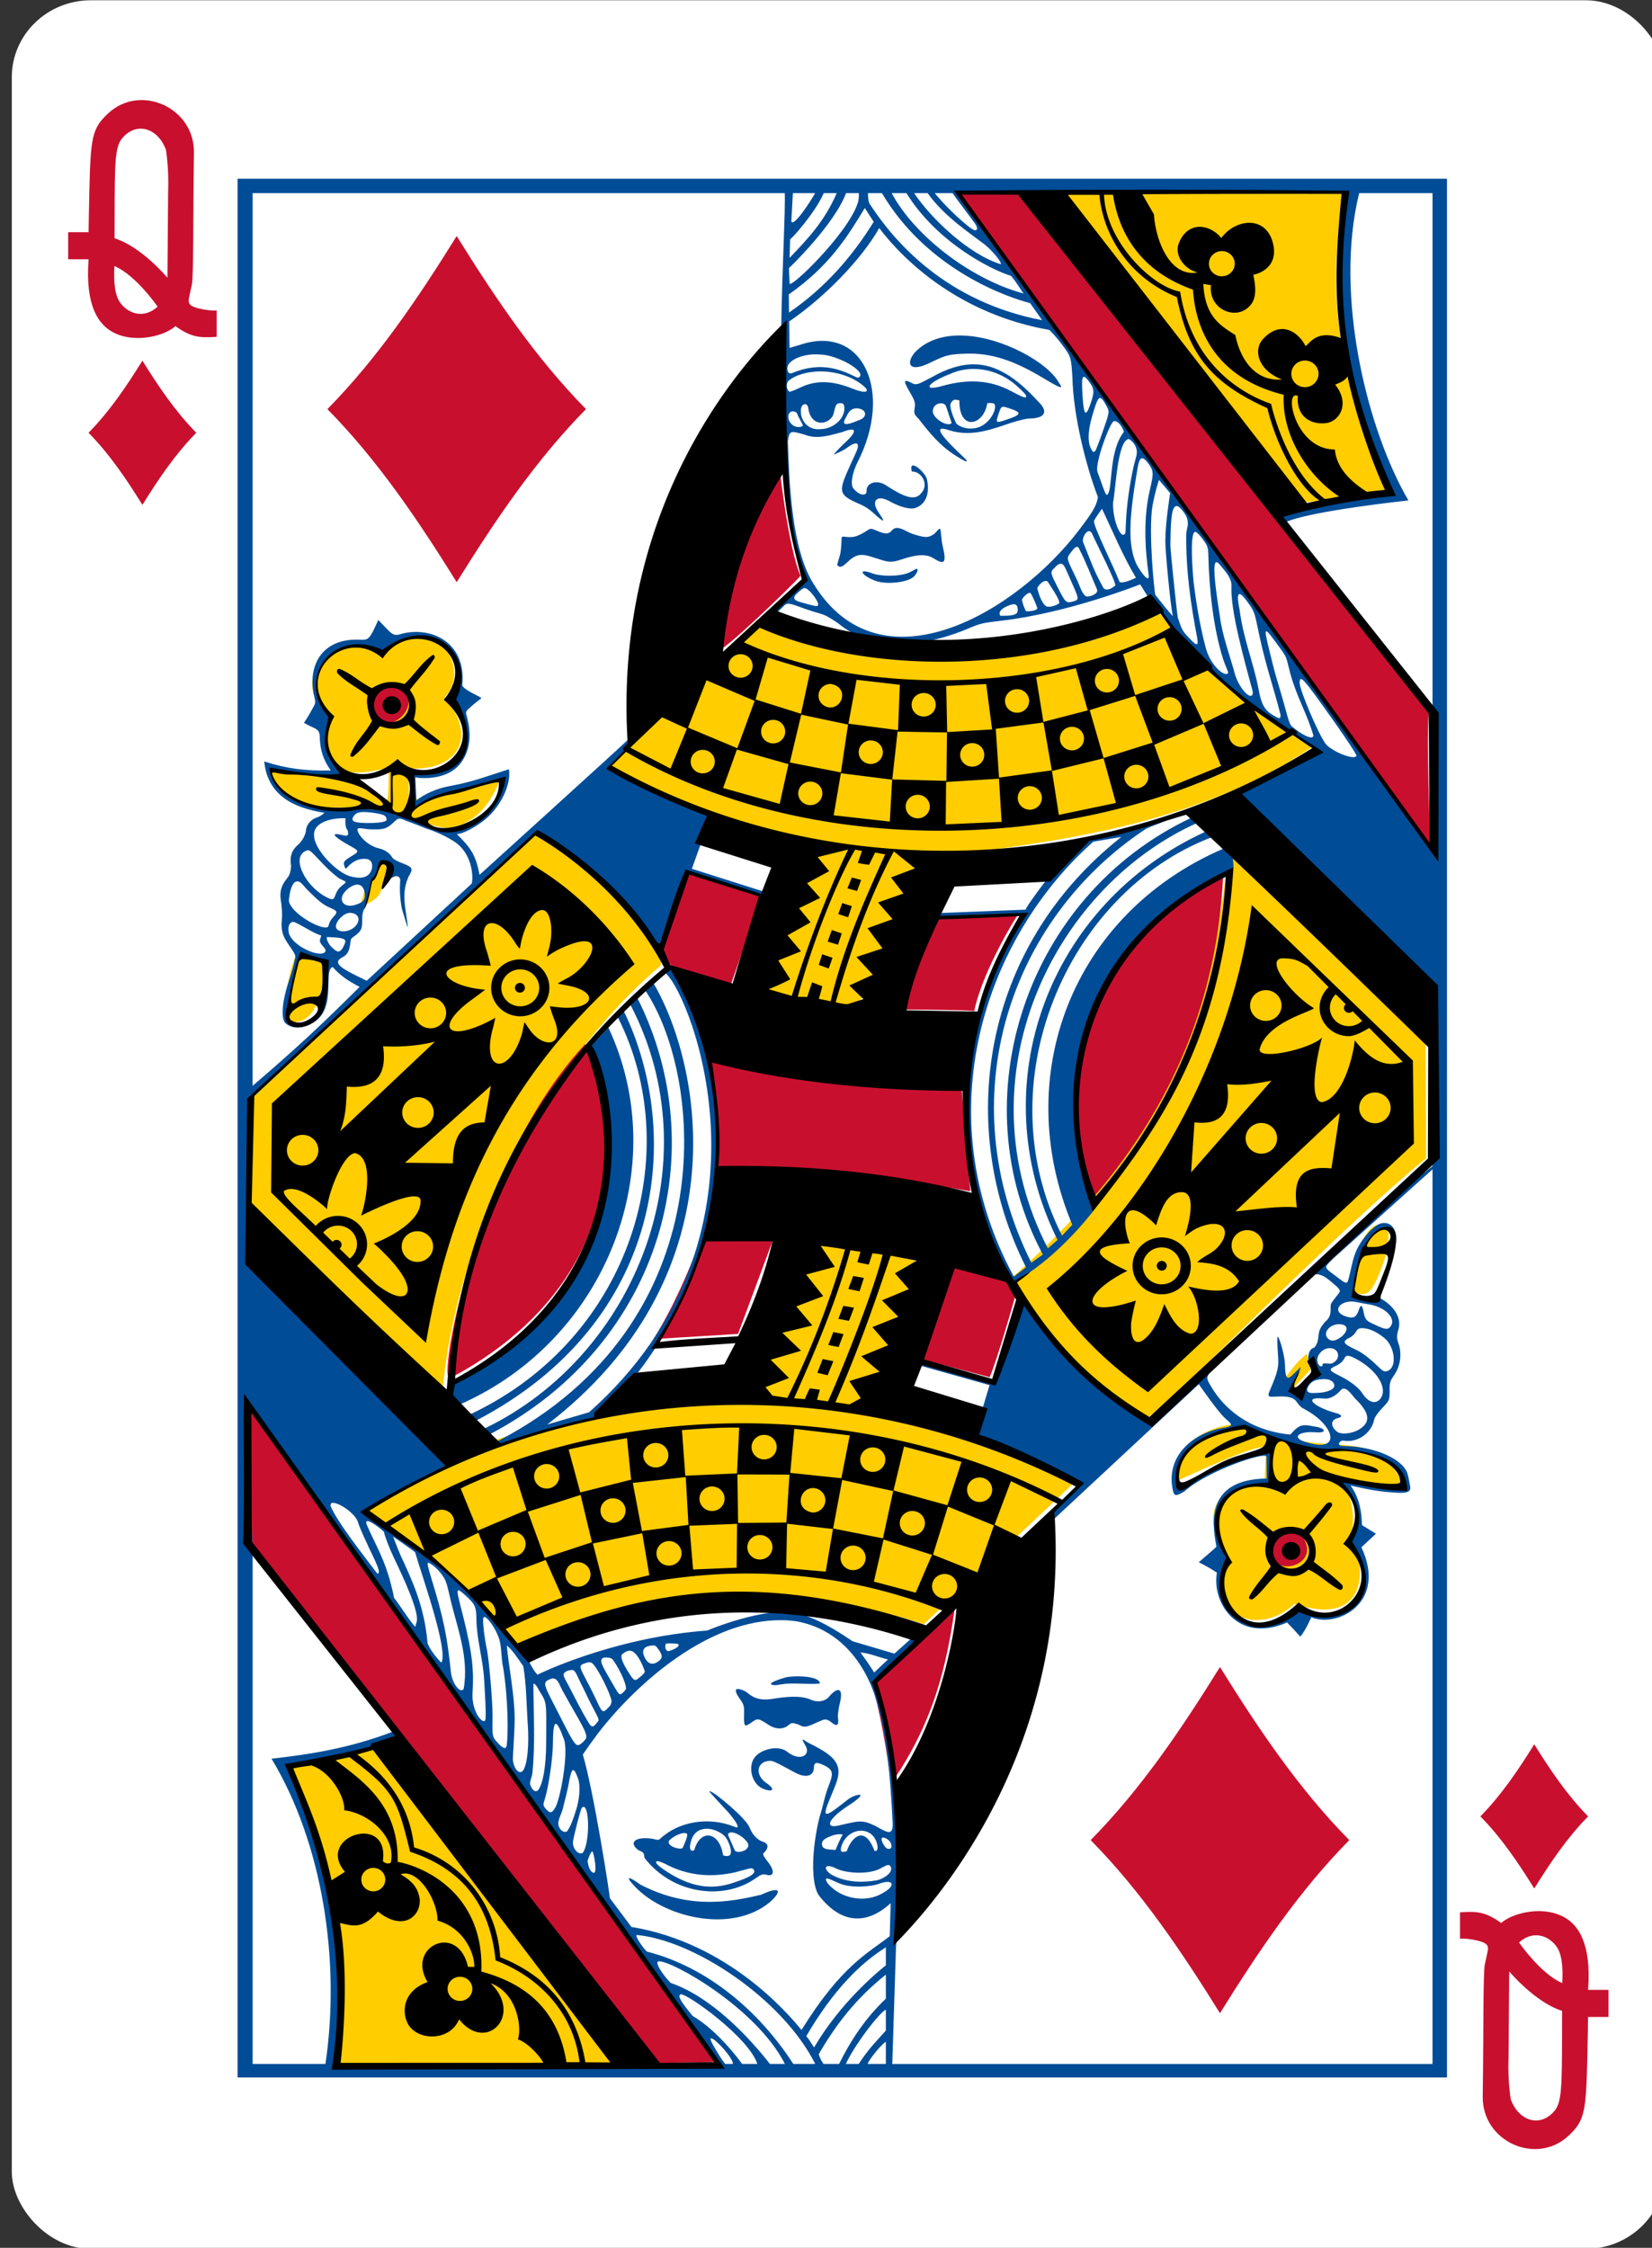 <?xml version="1.0" encoding="UTF-8" standalone="no"?>
<svg
   xmlns:dc="http://purl.org/dc/elements/1.1/"
   xmlns:cc="http://creativecommons.org/ns#"
   xmlns:rdf="http://www.w3.org/1999/02/22-rdf-syntax-ns#"
   xmlns:svg="http://www.w3.org/2000/svg"
   xmlns="http://www.w3.org/2000/svg"
   xmlns:sodipodi="http://sodipodi.sourceforge.net/DTD/sodipodi-0.dtd"
   xmlns:inkscape="http://www.inkscape.org/namespaces/inkscape"
   id="svg8"
   version="1.1"
   viewBox="0 0 261.12 355.2"
   height="93.98mm"
   width="69.088mm"
   sodipodi:docname="DIAMOND-12-QUEEN.svg"
   inkscape:version="1.1-dev (60faa23, 2020-06-06)">
  <rect x="0" y="0" width="261.12" height="355.2" fill="#333333" stroke="none"/>
  <sodipodi:namedview
     pagecolor="#ffffff"
     bordercolor="#666666"
     borderopacity="1"
     objecttolerance="10"
     gridtolerance="10"
     guidetolerance="10"
     inkscape:pageopacity="0"
     inkscape:pageshadow="2"
     inkscape:window-width="774"
     inkscape:window-height="485"
     id="namedview19"
     showgrid="false"
     inkscape:zoom="0.40021969"
     inkscape:cx="56.662008"
     inkscape:cy="113.22211"
     inkscape:window-x="0"
     inkscape:window-y="0"
     inkscape:window-maximized="0"
     inkscape:current-layer="svg8" />
  <title
     id="title8745">Vector Playing Cards</title>
  <defs
     id="defs2" />
  <g
     transform="matrix(1.097,0,0,1.068,-1921.975,-1148.726)"
     id="layer1">
    <g
       id="DIAMOND-12-QUEEN"
       transform="matrix(1.067,0,0,1.067,-1841.54,1108.11)">
      <rect
         ry="10.664"
         rx="10.678"
         style="display:inline;fill:#ffffff;fill-opacity:1;stroke:none;stroke-width:1.001;stroke-miterlimit:4;stroke-dasharray:none;stroke-opacity:1"
         id="rect7166-7"
         width="223.228"
         height="311.811"
         x="3369.511"
         y="-30.445" />
      <path
         style="fill:#ffcd00;fill-opacity:1;stroke:none"
         d="m 3509.961,-4.153 c 0,0 25.354,36.738 33.952,43.258 0.632,0.297 11.233,-1.733 11.233,-1.733 -5.434,-13.04 -8.929,-26.531 -5.403,-41.656 z m 14.088,58.102 c -17.479,4.946 -34.925,9.596 -53.873,1.535 l -20.694,20.042 c -0.172,0.517 24.999,11.418 25.423,10.142 -12.34,33.292 6.899,39.337 19.148,2.716 16.034,-2.105 35.269,-4.285 51.167,-15.349 -13.761,-8.291 -21.186,-19.185 -21.171,-19.086 z m -105.13,5.927 c -6.625,-4.075 -11.803,4.312 -6.952,8.5 -0.57,2.447 -0.764,6.088 1.598,7.688 2.17,1.375 6.217,-0.051 6.801,-0.036 0.042,0.001 0.105,4.404 -0.232,4.393 -0.627,-0.021 -2.996,-2.044 -4.458,-2.483 -4.938,-1.484 -11.941,-2.451 -11.819,-2.196 0.206,0.428 -1.171,1.679 4.339,5.147 2.047,1.288 8.513,-0.163 13.662,1.466 3.138,0.992 5.956,2.575 7.66,1.753 4.492,-1.23 6.248,-7.114 5.941,-7.071 -0.15,-0.178 -13.584,3.465 -12.32,4.104 l -0.041,-5.108 c 5.299,0.585 10.081,-3.265 4.873,-9.865 3.878,-3.864 -1.547,-13.074 -9.051,-6.292 z m 22.075,23.363 c -13.031,13.169 -39.668,37.882 -39.668,37.882 l 0.285,18.445 26.022,23.344 c 2.062,-24.78 16.109,-47.908 29.484,-59.478 1.228,-3.519 -13.291,-18.958 -16.124,-20.193 z m 92.845,4.555 c -1.963,15.237 -3.748,36.016 -29.534,59.114 4.468,7.628 10.156,15.393 18.341,19.098 0.581,1.311 23.658,-23.938 37.855,-35.876 l -0.075,-16.17 z m -116.217,3.271 c -0.054,0.332 -1.006,4.334 -1.251,4.228 0.019,0.218 2.641,-0.976 2.937,-2.074 0.26,-0.962 0.861,-2.266 0.9,-2.45 -0.591,-4.12 -1.709,-1.194 -2.586,0.296 z m -9.653,10.652 c -0.937,2.268 -1.813,6.433 -1.49,9.145 4.617,2.316 5.871,-7.32 4.63,-8.241 -0.744,-0.315 -2.506,-0.926 -3.14,-0.904 z m 142.574,44.182 c -0.428,1.922 -0.338,2.492 0.516,2.867 1.494,0.657 2.166,-0.136 3.366,-3.266 0.714,-1.863 1.351,-4.666 0.775,-5.78 -2.832,-1.981 -4.328,4.728 -4.656,6.18 z m -80.741,16.17 c -18.948,3.009 -37.908,4.866 -52.955,16.633 1.696,-0.199 19.933,16.969 20.876,19.384 27.87,-13.648 54.94,-3.339 54.94,-3.339 l 20.397,-19.706 c 0.786,-0.373 -22.184,-9.859 -26.511,-11.457 15.643,-42.211 -9.13,-35.868 -16.746,-1.514 z m 74.586,-4.819 c -1.239,1.001 -1.862,1.909 -2.827,3.208 l 0.973,1.577 2.493,-2.757 z m -17.849,17.761 c 2.626,-1.188 11.949,-5.718 12.349,-4.671 l -0.197,4.535 c -1.426,-0.468 -10.631,1.057 -5.308,10.583 -3.353,7.567 4.118,11.469 9.352,6.466 10.969,3.772 9.5,-7.23 7.237,-9.007 1.784,-2.777 -0.458,-8.691 -1.574,-8.712 0,0 9.571,2.163 8.636,0.455 -0.427,-0.78 -0.962,-2.124 -3.089,-3.548 -2.451,-1.641 -6.758,-1.045 -10.244,-1.776 -3.727,-0.781 -6.126,-2.118 -9.258,-2.306 -4.727,0.432 -9.139,4.592 -7.904,7.982 z m -106.666,35.709 -13.188,3.533 c 5.506,13.607 7.682,26.115 6.105,41.365 l 38.276,0.194 z"
         id="path6307-8" />
      <path
         style="fill:#c8102e;fill-opacity:1"
         d="m 3454.241,255.678 c -16.794,-24.029 -32.355,-46.887 -53.016,-72.079 0,0 0.017,-9.737 0.09,-19.394 l 63.471,91.236 z m 33.999,-38.797 c -0.541,-4.564 -1.468,-10.025 -2.802,-14.726 l 11.589,-10.954 c -1.251,9.788 -3.171,17.298 -8.787,25.68 z m 55.386,-34.524 c 2.594,3.453 -1.783,5.37 -3.436,3.834 -3.351,-3.116 1.557,-6.335 3.436,-3.834 z m -114.907,-21.747 c -1.923,1.235 3.456,-30.113 18.22,-46.315 8.98,25.786 -6.864,40.244 -18.22,46.315 z m 72.839,-0.116 -9.806,-2.653 4.617,-13.747 c 0,0 9.472,2.162 8.687,5.017 -2.556,9.293 -3.498,11.384 -3.498,11.384 z m -45.393,-5.285 c 2.655,-4.376 4.671,-9.201 6.527,-14.138 l 9.823,-0.205 -4.936,13.624 z m 59.098,-19.292 c -7.589,-15.148 1.351,-39.124 17.864,-45.723 -0.595,15.362 -5.349,30.922 -17.864,45.723 z m -51.007,-4.304 c 0.334,-5.38 -0.281,-11.019 -1.023,-16.015 10.467,2.418 21.877,4.036 34.515,4.612 l 1.206,14.503 c -11.224,-2.061 -22.644,-3.534 -34.698,-3.099 z m 25.07,-22.099 c 1.117,-4.497 2.549,-8.899 4.501,-13.145 l 11.959,-0.558 c -0.062,-0.234 -5.103,7.978 -6.31,13.905 -1.904,-0.202 -10.15,-0.202 -10.15,-0.202 z m -22.674,-3.585 c -3.491,-1.235 -8.264,-1.58 -10.12,-4.286 l 3.631,-11.534 10.754,3.307 z m 30.179,-110.055 8.428,-0.081 c 0,0 40.494,51.942 55.671,72.155 -0.506,2.057 0.169,19.493 0.169,19.493 -21.497,-30.328 -64.269,-91.568 -64.269,-91.568 z m -78.194,73.259 c -3.593,-3.628 2.015,-6.502 4.062,-3.744 1.655,2.23 -1.868,5.959 -4.062,3.744 z m 45.977,-9.301 c 0.131,-12.037 8.645,-26.322 8.557,-25.957 -0.099,-0.024 1.214,11.767 2.85,15.477 -0.442,0.654 -11.004,11.234 -11.407,10.48 z"
         id="path6309-7" />
      <path
         id="path6311-0"
         transform="matrix(0.942,0,0,0.941,1794.54,-804.155)"
         d="m 1704.307,848.52 v 279.801 h 173.375 V 848.52 Z m 2.16,2.125 h 76.279 c 0,0 0.08,1.1 -0.102,5.855 -0.33,9.665 -0.735,19.79 -0.103,29.643 0.106,3.41 0.037,6.777 0.525,10.15 0.475,3.287 0.685,6.831 2.215,9.893 0.615,1.659 0.636,1.532 -1.707,3.705 -1.149,1.066 -2.127,2.2 -2.084,2.4 0.014,0.067 -0.052,0.317 0.125,0.176 0.117,-0.094 0.967,-0.938 1.061,-1.049 0.635,-0.751 1.697,0.212 5.32,1.238 0.711,0.201 1.712,0.873 2.478,1.43 5.416,4.581 13.037,3.153 18.734,0.654 1.617,-0.709 2.013,-0.783 4.611,-1.092 9.622,-1.145 19.902,-5.365 19.881,-5.352 l 1.256,2.064 c 0,0 0.472,-0.088 0.809,0.432 5.534,10.492 23.602,22.481 23.281,21.926 l -11.809,6.562 c 0.906,1.124 1.958,2.342 3.076,3.602 l 0.183,0.043 0.072,0.248 c 9.518,10.656 25.039,24.861 25.039,24.861 v 26 c -5.278,4.238 -10.486,9.096 -15.127,13.84 -1.335,1.326 -2.276,2.082 -1.77,2.107 1.205,-0.184 2.244,1.009 3.225,1.836 0.621,0.695 0.472,0.631 -0.244,1.58 -0.503,0.667 -0.689,0.86 -0.691,1.342 0.018,0.933 0.013,1.558 -0.815,2.258 -0.514,0.647 -0.808,1.063 -0.9,1.83 -0.092,0.766 -0.087,1.258 -0.611,1.936 -0.889,0.19 -0.973,1.489 -0.816,2.07 0.931,0.927 0.505,1.931 0.592,1.721 -1.779,1.938 -3.645,3.618 -2.453,0.908 0.538,-1.009 0.725,-1.846 0.725,-1.846 0,0 -0.857,0.89 -1.305,1.31 -0.686,0.637 -0.937,0.264 -0.957,-1.715 -0.088,-1.497 -0.717,-3.587 -0.967,-3.986 -0.14,-0.223 -0.162,0.164 -0.098,1.605 0.086,1.896 0.31,2.446 -0.355,4.34 -0.899,2.558 -1.538,2.92 -0.078,2.832 1.383,-0.084 2.551,-0.1 3.156,0.729 0.204,0.279 0.467,0.757 1.025,1.039 1.137,0.624 2.042,1.318 2.674,2.008 2.045,2.232 1.46,4.226 -2.494,2.873 -2.082,-0.712 -0.72,-1.61 1.518,-1.402 1.374,0.129 1.607,-0.381 0.418,-0.746 -2.213,-0.411 -2.57,-0.66 -4.029,1.082 -6.128,-0.609 -9.569,-4.048 -11.223,-6.85 -0.692,-1.172 -0.896,-1.481 -0.414,-2.144 -2.516,0.857 -5.613,5.144 -7.77,7.144 -6.34,-3.611 -14.169,-10.123 -18.645,-17.521 -2.225,4.191 -4.84,11.817 -4.84,11.816 l -9.949,-2.789 -0.117,0.209 9.834,2.844 -0.959,3.295 c -0.104,0.356 -1.625,4.106 -1.625,4.106 l 15.361,7.195 c -1.329,2.334 -3.689,3.129 -4.076,5.66 l 21.297,-20.393 c 0,0 2.747,4.09 3.769,5.018 0.958,0.87 1.257,1.08 0.139,1.34 -5.004,0.736 -8.887,4.541 -7.533,9.643 0.219,0.568 0.658,0.359 1.607,-0.24 3.322,-3.02 11.443,-5.817 11.721,-5.107 l 0.033,3.248 c -8.743,0.127 -7.847,6.579 -7.207,10.039 0,0.075 -2.529,2.295 -2.529,2.295 0.894,0.471 1.769,0.957 2.596,1.537 -0.768,4.304 2.886,10.541 10.062,7.348 0.62,0.639 1.206,1.282 1.891,2.084 0.734,-0.854 1.58,-2.865 1.58,-2.865 3.565,1.619 10.963,-2.005 7.18,-10.307 l 2.084,-1.996 -2.002,-1.268 c -0.052,-2.111 -0.377,-3.995 -1.633,-5.834 0,0 3.365,0.861 5.856,1.006 1.538,0.14 2.834,0.179 2.705,-0.754 -0.038,-0.275 -0.268,-1.618 -0.418,-2.059 -0.743,-2.175 -4.596,-3.772 -8.338,-3.982 -0.61,-0.034 -1.268,-0.015 -1.399,-0.174 -0.244,-0.298 0.194,-0.723 0.596,-0.652 2.049,0.358 4.02,-1.162 4.375,-3.096 0.07,-0.339 0.489,-0.961 1.09,-1.621 1.066,-1.172 1.151,-1.139 1.131,-2.832 -0.014,-1.175 0.191,-1.437 0.731,-2.225 0.697,-1.123 1.02,-2.587 0.67,-4.104 -0.111,-0.48 -0.564,-1.16 -0.178,-2.357 0.628,-1.947 -0.752,-3.73 -2.562,-4.744 -1.056,0.754 -2.646,0.155 -3.863,-0.422 -0.413,-0.203 1.4,-10.768 5.152,-9.824 0.624,0.38 0.887,2.216 0.84,2.248 0.173,0 0.265,-1.08 0.022,-1.799 -0.254,-0.753 -0.836,-1.47 -1.955,-1.258 -0.868,0.165 -1.871,1.32 -2.324,1.9 -1.753,2.242 -1.772,3.675 -2.357,6.061 -0.281,1.127 -0.312,1.061 -1.867,-0.158 -1.116,-0.875 -1.658,-1.155 -1.27,-1.668 0.174,-0.231 0.898,-0.959 0.898,-0.959 l 14.211,-13.121 v 131.832 l -77.445,1e-4 0.537,-17.326 c 1.442,-11.872 -1.093,-36.804 -3.012,-39.148 1.48,-1.669 6.072,-5.694 5.818,-5.875 l -0.609,-0.361 -2.428,2.242 -5.996,-1.822 c -2.558,-1.773 -5.168,-3.414 -7.875,-4.111 -4.421,-1.139 -12.936,2.492 -12.943,2.529 -13.603,1.011 -24.498,6.554 -24.346,6.512 -0.593,-0.546 -1.376,-2.288 -1.397,-2.277 -7.012,-9.795 -13.906,-15.283 -23.324,-21.979 l 11.93,-6.613 -28.27,-29.646 -0.248,-24.072 40.949,-39.297 c 0.241,-0.679 13.065,9.091 17.84,17.041 0.915,-3.886 2.62,-7.415 4.041,-11.23 0.149,-0.349 8.149,2.967 10.521,3.107 0.355,0.021 0.641,-0.354 0.641,-0.354 l -10.557,-3.445 2.158,-6.207 c 0,0 0.751,-1.685 -0.098,-1.965 -4.812,-1.562 -9.327,-4.318 -13.93,-6.664 0,0 2.149,-2.398 2.182,-2.504 0.031,-0.1 0.901,-1.388 0.693,-1.832 -2.341,2.28 -21.447,20.066 -21.447,20.066 -0.543,-3.052 -1.397,-4.12 -3.254,-6.004 1.012,-0.049 2.596,-1.053 3.512,-1.723 2.8,-2.047 4.324,-5.699 3.957,-7.834 -2.688,0.858 -5.116,1.863 -8.482,2.477 -1.892,0.345 -3.685,1.203 -4.774,2.123 l -0.168,-3.406 c 0.011,0.039 4.53,0.797 6.625,-2.25 1.805,-2.626 1.065,-5.632 0.65,-7.164 0.047,-0.34 -0.054,-0.302 0.725,-1.021 0.575,-0.531 1.471,-1.219 1.471,-1.219 0.038,-0.193 -2.335,-1.076 -2.736,-1.883 0.632,-6.312 -4.394,-8.749 -8.646,-7.627 -0.795,0.241 -1.174,0.391 -2.119,-0.666 -0.141,-0.157 -1.275,-1.361 -1.275,-1.361 0,0 -0.499,1.16 -0.756,1.668 -0.834,1.651 -1.063,1.154 -2.861,1.242 -4.555,0.224 -6.588,3.915 -5.543,8.447 0.245,1.064 0.135,0.899 -0.561,2.244 -0.355,0.687 -0.935,1.564 -0.935,1.564 0,0 0.836,0.464 1.398,0.717 0.834,0.374 0.878,0.812 0.875,1.646 0.116,1.839 0.517,3.071 1.57,4.65 -3.568,0.082 -6.304,-0.253 -9.535,-1.33 0.494,4.987 4.157,6.843 8.643,7.574 0,0 -0.472,0.442 -0.967,0.639 -1.049,0.305 -1.705,1.23 -1.695,2.059 -0.151,0.791 -0.663,1.587 -1.133,2.01 -0.698,0.607 -1.271,1.461 -0.996,3.115 -0.07,1.198 -0.358,1.544 -0.709,2.002 -0.704,0.919 -0.943,1.832 -0.767,3.039 0.082,0.562 0.256,1.766 0.141,3.01 -0.193,2.073 0.545,2.85 1.484,4.309 0.608,0.945 0.48,0.97 0.34,1.656 -0.338,1.647 -0.69,2.493 -1.055,3.746 -0.816,2.803 -0.847,4.928 -0.18,5.475 1.006,0.824 2.144,0.576 2.674,0.412 3.968,-1.23 3.281,-5.141 3.49,-7.766 0.113,-0.675 0.343,-0.998 0.566,-0.967 1.122,1.318 2.308,2.079 3.836,2.91 -5.282,5.395 -8.663,8.698 -15.34,14.584 z m 77.447,0 h 3.186 c -0.672,1.257 -3.181,5.181 -3.408,4.129 z m 4.426,0 h 1.857 c -1.813,4.318 -4.351,6.928 -6.756,9.543 l 0.082,-2.777 c 0.074,0.174 3.602,-3.883 4.816,-6.766 z m 3.197,0 h 1.834 c 0,0 0.053,0.866 -0.166,1.473 -1.389,4.502 -10.014,13.048 -9.766,11.768 l -0.088,-2.205 c -0.038,0.095 6.479,-6.357 8.185,-11.035 z m 3.144,0 h 2.004 c 6.555,11.434 18.288,15.436 21.24,16.207 l 1.717,2.516 c -13.834,-2.721 -21.242,-11.634 -24.721,-17.146 -0.271,-0.429 -0.24,-1.576 -0.24,-1.576 z m 3.4,0 h 2.117 c 4.387,7.314 12.258,11.338 14.982,12.189 0.727,0.804 1.512,2.274 1.816,2.6 -7.347,-1.997 -15.578,-8.36 -18.916,-14.789 z m 3.217,0 h 1.934 c 2.337,3.384 5.998,5.855 8.061,7.475 1.109,0.873 2.572,2.654 2.436,3.008 -4.593,-1.457 -9.964,-6.696 -12.43,-10.482 z m 2.957,0 h 2.547 c 1.087,1.579 2.074,2.862 3.217,4.477 0.213,0.308 0.343,0.672 0.289,0.811 -0.173,0.449 -0.69,0.116 -2.117,-1.154 -2.342,-2.083 -3.936,-4.133 -3.936,-4.133 z m 3.353,0 h 55.488 c -1.41,15.493 -1.657,27.475 6.351,43.543 -1.447,1.523 -12.345,1.955 -15.779,3.758 -0.063,0.433 0.883,1.182 0.883,1.182 3.593,-1.674 17.604,-3.201 17.604,-3.201 -5.867,-10.265 -10.696,-30.138 -7.062,-45.281 h 10.516 v 74.768 c 0,0 0.124,14.212 0.424,22.326 -5.384,-6.984 -12.32,-16.55 -16.982,-23.791 -5.657,-7.987 -11.953,-17.358 -18.42,-26.148 -1.907,-2.77 -4.624,-6.362 -6.842,-9.598 -3.482,-4.997 -6.363,-8.875 -9.975,-14.254 -3.857,-5.569 -7.554,-10.623 -12.139,-17.09 -3.886,-5.504 -4.066,-6.213 -4.066,-6.213 z m -13.381,2.191 1.275,2.041 c -3.093,5.119 -6.972,9.73 -12.145,13.365 l -0.027,-2.674 c 5.87,-4.243 8.407,-8.508 10.896,-12.732 z m 2.064,2.957 v 0 c 3.688,4.986 11.634,12.702 24.379,15.008 0,0 0.724,0.657 1.779,2.1 1.339,1.83 1.36,1.903 1.537,4.902 0.118,5.49 1.895,12.941 3.66,17.629 -0.219,1.165 -0.422,1.759 -2.611,4.727 -9.122,12.368 -28.556,24.065 -38.131,8.1 -3.193,-5.115 -3.505,-14.922 -3.707,-21.037 0,0 0.061,-0.431 0.084,-0.547 0.23,-1.11 0.547,-0.934 2.275,-0.459 1.752,0.755 3.577,0.145 5.432,-0.361 2.111,-0.856 2.286,-0.197 0.25,1.711 -0.704,0.66 -1.565,1.668 -1.475,1.619 0.09,-0.049 1.275,-0.534 1.799,-0.934 1.627,-1.243 2.011,-0.767 1.408,0.602 -2.558,5.804 -3.012,6.034 0.586,7.646 0.75,0.336 1.261,0.711 1.682,1.08 2.46,2.324 1.577,1.073 0.889,0.006 -1.058,-1.67 -0.102,-2.552 1.685,-1.518 1.194,0.691 2.762,1.247 3.615,0.982 1.656,-0.541 2.161,-2.36 1.67,-4.363 -0.393,-1.108 -2.655,-3.066 -2.133,-1.018 1.359,-0.061 2.533,1.875 1.351,3.186 -0.892,1.207 -2.482,0.554 -4.92,-1.064 -1.347,-1.017 -2.983,-0.496 -2.92,0.754 0.043,0.839 -1.143,0.646 -1.912,-0.424 -0.427,-0.594 -0.137,-2.304 0.666,-3.924 5.056,-10.202 0.794,-20.093 -7.961,-17.305 -0.963,0.307 -1.832,0.555 -1.832,0.555 l -0.047,-3.902 c 5.027,-3.516 10.358,-9.123 12.899,-13.75 z m 11.963,15.836 c -2.622,-0.086 -5.085,0.592 -6.846,2.479 -1.32,1.599 -0.853,3.024 2.045,1.59 2.36,-1.167 2.688,-1.305 5.26,-1.398 3.651,-0.132 6.928,1.033 10.982,3.529 2.687,1.655 3.079,1.781 2.35,0.744 -1.492,-2.867 -8.024,-6.755 -13.791,-6.943 z m -21.314,2.771 c 0.698,-8.2e-4 1.458,0.036 2.07,0.186 2.534,0.641 4.966,2.32 4.543,3.016 -0.152,0.25 -0.3,0.298 -0.623,0.129 -1.853,-0.919 -4.807,-2.421 -9.078,-0.588 -0.471,0.202 -0.733,-0.112 -0.731,-0.682 0,-1.106 1.859,-1.989 3.818,-2.061 z m 22.959,1.471 c -1.898,-0.021 -3.908,0.62 -6.17,1.949 -1.51,0.788 -2.028,1.208 -2.67,0.855 -1.533,-0.841 -1.21,-0.181 -0.258,1.512 0.672,1.195 0.666,1.44 0.566,2.172 -0.108,0.796 -0.093,0.827 0.678,1.678 1.441,1.901 2.875,3.735 5.033,5.178 0.673,0.45 1.573,0.961 1.641,0.963 0.215,0.007 0.133,-0.167 -0.252,-0.543 -2.764,-2.668 -4.943,-5.059 -2.129,-4.043 3.277,1.072 6.394,-0.265 8.949,-1.137 1.042,-0.323 2.137,-0.594 2.408,-0.594 2.36,0.002 2.918,-0.985 1.408,-2.488 -3.191,-3.592 -6.042,-5.466 -9.205,-5.502 z m 0.027,0.68 c 1.996,0.027 4.12,0.765 5.918,2.346 1.056,0.979 1.611,1.511 1.506,1.766 -0.113,0.273 -0.925,-0.189 -2.287,-0.918 -2.74,-1.466 -5.846,-1.812 -9.727,-0.688 -3.013,0.873 -2.123,-0.513 1.234,-1.816 1.008,-0.467 2.158,-0.706 3.355,-0.689 z m -22.217,0.367 c 2.302,-0.037 4.698,0.72 6.301,2.107 1.118,0.968 0.302,1.194 -1.516,0.439 -2.749,-1.141 -5.067,-1.324 -7.322,-0.264 -0.708,0.333 -1.525,0.729 -1.748,0.707 -0.377,-0.256 -0.537,-1 -0.211,-1.527 0.907,-0.893 2.706,-1.434 4.496,-1.463 z m 37.934,0.793 c 0.169,0.007 0.424,0.275 0.803,0.809 0.689,0.97 0.713,1.45 0.142,3.148 -0.697,2.074 -0.975,1.737 -1.15,-1.156 -0.114,-1.877 -0.117,-2.815 0.205,-2.801 z m 2.283,3.127 c 0.263,-0.037 0.569,0.426 1.059,1.387 0.342,0.67 0.262,0.871 -0.807,4.01 -0.447,1.314 -0.868,2.36 -0.879,2.369 -0.329,0.26 -0.287,0.237 -0.428,0.057 -0.762,-0.977 -0.706,-2.883 -0.051,-5.166 0.497,-1.731 0.768,-2.608 1.105,-2.656 z m -20.74,0.236 c 0.083,-0.007 0.594,0.105 0.594,0.105 -0.053,4.649 3.53,3.712 4.004,0.41 0,0 0.882,-0.091 1.018,0.129 0.424,0.691 -0.561,2.681 -2.035,3.332 -1.076,0.482 -2.539,0.364 -3.412,-0.443 -0.244,-0.455 -0.984,-2.182 -0.846,-2.898 0.172,-0.418 0.429,-0.613 0.678,-0.635 z m -16.352,0.525 c 0.285,0.019 0.404,0.147 0.451,0.527 0.183,1.535 -1.347,3.202 -3.33,3.293 -1.919,0.215 -2.955,-1.277 -2.897,-2.734 0,-1.108 0.955,-1.247 1.061,-0.371 0.304,2.528 2.457,2.673 3.439,1.277 0.372,-0.547 0.287,-1.895 0.932,-1.979 0.135,-0.013 0.249,-0.02 0.344,-0.014 z m 14.219,0.018 c 0.037,-0.002 0.071,-0.002 0.107,0 0.351,0.018 0.607,0.114 0.746,0.541 l 0.768,2.361 c -0.565,0.677 -2.711,-0.694 -2.707,-1.725 0,-0.711 0.537,-1.151 1.086,-1.178 z m 9.002,0.51 c 0.153,-0.006 0.357,0.051 0.658,0.154 1.98,0.634 2.033,0.942 0.34,1.555 -2.019,0.73 -2.15,0.824 -1.676,-0.59 0.264,-0.789 0.342,-1.105 0.678,-1.119 z m -20.982,0.223 c 1.467,0.091 1.591,1.338 0.301,1.754 -1.922,0.851 -2.571,0.795 -1.826,-0.461 0.404,-0.889 0.765,-1.276 1.525,-1.293 z m -9.18,0.449 c 0.175,-10e-4 0.375,0.066 0.59,0.227 0.221,0.668 0.594,1.182 0.889,1.873 -0.301,0.3 -1.02,0.296 -1.478,-0.068 -0.918,-0.731 -0.762,-2.022 0,-2.031 z m 46.135,1.439 c 0.57,0.004 1.151,0.909 1.34,1.584 -1.991,2.567 -1.678,7.361 -2.141,8.809 -0.401,1.178 -0.531,0.161 -1.639,-2.889 -0.447,-1.231 1.805,-7.352 2.326,-7.488 0.037,-0.01 0.076,-0.016 0.113,-0.016 z m 2.037,2.631 c 0.443,0.254 1.044,0.838 1.15,1.756 0.062,0.532 -0.2,1.239 -0.369,1.939 -0.402,1.665 -0.947,4.809 -1.143,7.715 -0.083,1.237 -0.078,2.349 -0.133,2.457 -0.599,1.178 -1.862,-1.992 -1.754,-4.516 0.392,-2.015 0.612,-9.075 2.248,-9.352 z m 1.836,2.855 c 0.219,-0.063 0.525,0.144 0.977,0.768 0.281,0.392 0.458,0.693 0.545,1.031 0.151,0.588 0.024,1.29 -0.32,2.787 -0.913,3.969 -0.779,8.247 -0.184,12.639 0.125,0.924 -0.514,0.46 -1.48,-1.131 -0.536,-0.882 -0.88,-2.092 -1.045,-3.52 -0.337,-3.122 0.313,-7.353 0.865,-10.691 0.153,-0.923 0.277,-1.778 0.642,-1.883 z m 2.492,3.184 1.6,1.934 c 0,0 -0.684,4.449 -0.68,6.822 -0.112,0.889 0.795,10.556 1.09,11.338 -0.983,-1.105 -1.442,-1.754 -2.519,-3.143 -0.122,0.02 -1.054,-9.523 -0.41,-13.174 0.389,-2.208 0.92,-3.777 0.92,-3.777 z m 2.51,3.844 c 0.268,-0.01 0.608,0.294 1.037,0.898 0.387,0.545 0.577,0.993 0.598,1.672 0.015,0.495 -0.229,0.877 -0.236,1.76 -0.046,5.258 0.662,10.219 1.553,15.004 0.314,1.712 -0.297,1.015 -1.309,-0.068 -0.927,-0.992 -0.944,-1.37 -1.44,-2.779 -0.099,-0.281 -1.084,-9.978 -1.076,-10.711 0.035,-3.013 0.121,-4.691 0.467,-5.414 0.113,-0.236 0.245,-0.355 0.406,-0.361 z m -10.67,0.408 c 1.567,3.412 2.977,6.903 4.857,10.158 0,0 -1.86,0.961 -2.348,0.623 -0.786,-2.152 -3.623,-7.912 -3.672,-8.932 0.05,-0.335 1.162,-1.85 1.162,-1.85 z m -29.514,2.832 c -0.239,0.031 -0.462,0.153 -0.66,0.408 -0.561,0.662 -1.23,0.386 -2.584,-0.211 -0.694,-0.214 -0.586,0.072 -1.732,0.67 -0.889,0.464 -1.202,0.476 -1.791,0.471 -0.777,-0.007 -1.056,-0.281 -1.059,0.268 0,0.303 -0.047,1.676 -0.23,2.385 -0.25,0.965 -0.467,1.389 -0.33,1.557 0.395,0.363 0.728,0.142 1.56,-0.666 1.382,-1.34 2.314,-0.955 3.853,-0.457 1.751,0.567 2.114,0.775 3.715,0.213 2.269,-0.796 3.634,-0.796 4.537,-0.219 1.557,0.995 2.028,0.936 1.387,-1.785 -0.207,-0.877 -0.222,-2.237 -0.35,-2.473 -0.144,-0.267 -0.539,0.494 -0.953,0.773 -0.792,0.535 -1.203,0.526 -2.988,-0.061 -0.793,-0.261 -1.658,-0.967 -2.375,-0.873 z m 27.582,0.469 c 0.167,-0.033 0.335,0.047 0.475,0.295 0.691,1.634 3.441,7.095 3.357,7.705 -0.536,0.483 -1.253,0.834 -1.678,0.402 -1.375,-2.518 -1.787,-3.877 -2.904,-6.703 -0.25,-0.507 0.249,-1.601 0.75,-1.699 z m 15.244,0.094 c 0.195,-0.027 0.602,0.379 0.904,0.785 0.942,1.264 0.998,1.42 1.027,2.775 0.108,4.913 0.724,10.697 2.103,15.156 0.272,0.878 0.786,1.945 0.731,2.09 -0.463,0.677 -2.609,-1.135 -3.256,-3.891 -0.893,-3.499 -1.415,-7.151 -1.699,-9.527 -0.359,-4.18 -0.356,-7.171 0.19,-7.389 z m -16.939,2.211 c 0.166,-0.017 0.318,0.115 0.441,0.498 0.792,1.533 1.789,4.18 2.461,5.768 0.306,0.689 -1.259,1.232 -1.619,0.998 -0.626,-0.469 -0.923,-1.789 -1.334,-2.58 -1.308,-2.869 -1.541,-2.928 -0.816,-3.822 0.279,-0.388 0.591,-0.833 0.867,-0.861 z m 20.043,2.258 c 0.115,7e-5 0.265,0.114 0.453,0.357 0.827,0.981 1.387,1.728 1.603,2.455 0.157,0.527 0.032,0.923 0.088,1.879 0.148,2.503 0.803,5.918 2.658,12.91 0.181,0.682 0.425,1.49 0.395,1.709 -0.179,1.284 -2.054,-0.798 -2.6,-2.947 -0.633,-2.44 -1.788,-5.554 -2.129,-8.436 -0.701,-4.573 -1.09,-7.928 -0.469,-7.928 z m -22.268,0.232 c 0.45,0.086 0.689,0.891 1.014,1.617 1.56,3.654 1.683,3.646 0.701,3.936 -1.038,0.306 -1.101,0.207 -2.32,-2.281 -0.89,-1.815 -1.067,-2.045 -0.318,-2.699 0.286,-0.338 0.52,-0.511 0.717,-0.562 0.074,-0.019 0.143,-0.022 0.207,-0.01 z m -20.711,0.746 c -0.178,0.004 -0.699,0.401 -1.225,0.609 -1.289,0.512 -3.578,0.547 -4.973,0.125 -2.472,-0.996 -1.776,0.297 0.41,1.084 1.697,0.573 5.057,0.13 5.578,-0.932 0.321,-0.34 0.437,-0.891 0.209,-0.887 z m 18.4,1.795 c 0.149,-0.027 0.285,0.006 0.393,0.125 1.392,2.16 1.812,3.023 1.576,3.191 -0.223,0.223 -1.326,0.641 -1.779,0.418 -0.569,-0.28 -1.065,-1.614 -1.314,-2.66 0.131,-0.383 0.679,-0.994 1.125,-1.074 z m -34.486,1.035 c 0.622,0.002 2.24,2.186 1.912,2.58 -0.091,0.202 -0.697,0.01 -2.115,-0.385 -0.473,-0.175 -1.544,-0.315 -1.205,-1.004 0.169,-0.313 1.161,-1.192 1.408,-1.191 z m 32.23,0.715 c 0.054,-0.008 0.104,-0.003 0.148,0.018 0.212,0.19 0.897,1.867 1.006,2.262 -0.139,0.373 -1.189,0.459 -1.635,0.432 -0.384,-0.801 -0.483,-1.183 -0.59,-1.713 0.127,-0.278 0.693,-0.944 1.07,-0.998 z m 30.123,0.174 h 0.01 c 0.222,0.008 0.607,0.397 1.178,1.217 1.079,1.548 0.933,1.436 1.707,5.135 0.879,4.195 1.93,7.182 2.992,11.467 0.015,0.711 -0.274,0.522 -1.061,0.041 -1.285,-0.786 -1.706,-1.658 -2.111,-3.932 -0.691,-3.756 -2.151,-7.231 -2.711,-11.668 -0.294,-1.461 -0.319,-2.264 0,-2.26 z m -32.383,1.498 c 0.759,-0.026 0.657,1.148 0.44,1.338 -0.554,0.485 -2.083,0.34 -2.346,0.367 -0.587,-0.924 1.412,-1.674 1.906,-1.705 z m 36.24,3.992 c 0.223,0.031 0.822,0.879 1.943,2.461 1.077,1.519 0.842,1.271 1.486,3.771 0.912,3.456 2.421,5.949 3.305,9.129 0,0.364 -0.438,0.317 -0.857,0.145 -0.816,-0.343 -1.545,-0.922 -2.236,-1.49 -0.473,-0.513 -0.47,-1.164 -1.867,-5.986 -0.504,-1.74 -0.634,-2.193 -1.264,-4.836 -0.526,-2.21 -0.763,-3.228 -0.51,-3.193 z m -116.785,10.324 c 3.662,6.765 2.306,9.764 -5.572,10.701 -0.569,-0.08 -0.031,3.466 -0.047,5.051 3.947,-2.266 8.72,-2.796 13.119,-4.219 -1.198,3.85 -3.3,8.213 -9.668,7.541 -6.807,-5.162 -14.49,-2.06 -19.805,-4.156 -2.891,-1.081 -3.995,-4.305 -4.029,-4.857 3.467,0.349 7.381,1.094 10.74,0.85 -3.67,-2.838 -2.597,-6.763 -2.08,-8.559 -4.369,-5.261 -0.712,-11.539 5.529,-10.127 0.645,0.147 1.916,0.775 1.916,0.775 7.123,-6.22 12.982,0.885 9.897,7 z m 121.727,-3.291 c 0.249,-0.024 0.799,0.629 1.902,2.178 3.272,4.594 6.104,8.867 6.061,9.107 -0.141,0.791 -3.55,-0.595 -4.41,-1.729 -0.98,-1.291 -3.736,-7.938 -3.732,-8.994 0,-0.353 0.05,-0.55 0.18,-0.562 z m -133.236,19.676 c 1.702,0.251 2.178,0.397 2.16,1.064 0.146,0.567 -4.13,0.641 -4.709,0.221 -0.463,-0.336 0.133,-1.071 0.59,-1.248 0.67,-0.187 1.304,-0.1 1.959,-0.037 z m 117.433,0.822 c -23.575,11.478 -33.166,41.367 -21.182,64.311 l -1.658,1.203 c -11.82,-24.403 -3.028,-50.554 16.178,-63.76 0.778,-0.555 2.497,-0.984 3.297,-1.516 0,0 -7.834,1.795 -10.486,2.836 -0.538,-0.018 -2.118,0.541 -3.816,2.389 -1.484,1.38 -6.125,7.804 -5.977,8.027 l -12.332,0.498 0.012,0.457 12.104,-0.281 c -12.463,20.597 -9.402,40.197 -1.707,53.912 l 0.279,0.26 c 4.153,-2.297 8.41,-6.6 11.303,-10.404 -6.995,-22.685 0.517,-40.502 20.125,-50.668 0.019,-0.309 -0.043,-0.907 -0.107,-1.426 l -1.371,-1.326 c -21.779,9.687 -30.497,33.635 -21.627,55.418 l -1.465,1.601 c -11.101,-22.467 0.694,-50.51 21.375,-58.684 l -0.856,-0.828 c -22.434,10.565 -32.188,37.326 -21.168,60.147 l -1.391,1.234 c -12.535,-24.982 0.604,-52.964 21.27,-62.629 z m -121.148,0.021 c 0,0 -0.157,1.334 0.312,1.789 0.216,0.952 -0.129,0.847 -0.935,0.654 -1.986,-0.475 -0.437,0.659 1.188,1.574 1.6,0.902 1.385,0.871 -0.012,1.76 -0.938,0.597 -0.841,0.822 -0.715,1.275 0.187,0.673 0.316,0.224 0.705,-0.135 0.817,-0.754 1.469,-0.942 2.195,-0.939 1.09,0.004 1.201,0.881 1.008,1.564 -0.433,1.434 -1.905,1.357 -3.111,1 -1.973,-0.583 -5.194,-4.017 -5.145,-6.039 -0.137,-1.811 2.331,-2.587 4.51,-2.504 z m 7.691,0.055 v 0 c 0.39,-0.008 0.887,0.284 1.176,0.387 0.764,0.282 1.727,0.661 2.785,1.105 1.462,0.466 2.945,1.226 3.9,1.865 2.91,1.947 2.732,5.842 2.522,6.229 l -15.035,14.303 c 0,0 -0.849,-0.417 -1.648,-0.826 -2.528,-1.295 -3.135,-1.978 -1.732,-2.695 0.68,-0.348 0.901,-1.095 0.998,-1.826 0.131,-0.98 0.079,-0.813 0.662,-1.26 1.016,-0.777 1.065,-1.097 1.07,-2.389 0,-0.855 0.091,-1.248 0.4,-1.785 0.756,-1.469 0.431,-2.593 1.035,-4.07 0.831,-0.826 1.223,-3.057 1.957,-2.432 0.724,0.759 0.448,1.796 0.488,2.338 0.134,-0.134 0.738,-0.421 0.863,-0.449 0.315,-0.072 0.63,0.036 0.711,0.531 -0.11,1.4 -0.025,2.886 0.225,4.217 1.117,3.867 0.957,3.324 0.516,0.113 -0.238,-1.729 -0.261,-3.161 0.438,-4.779 0.66,-1.154 0.695,-1.381 -0.736,-1.949 -0.532,-0.211 -1.438,-0.583 -1.625,-0.951 -0.229,-0.451 -0.91,-1.064 -1.799,-1.273 -2.16,-0.51 -3.417,-2.605 -3.106,-2.916 0.204,-0.204 1.075,0.062 1.625,0.082 1.972,0.07 2.39,-0.03 3.264,-0.783 0.465,-0.401 0.675,-0.759 1.045,-0.785 z m 103.519,2.705 c -20.198,16.403 -23.738,42.935 -13.662,63.41 l -1.744,1.375 c -12.663,-24.017 -4.157,-49.925 11.4,-64.094 z m -116.611,1.955 c 0.356,-0.034 0.746,0.49 2.164,2.012 0.955,1.025 1.95,1.916 2.473,2.215 1.187,0.57 0.929,0.332 -0.061,1.273 -1.011,1.164 -0.452,2.122 -1.66,1.539 -3.143,-1.481 -5.351,-5.844 -3.307,-6.895 0.154,-0.079 0.272,-0.133 0.391,-0.145 z m -1.562,4.588 c 0.076,-0.006 0.16,0.005 0.242,0.025 0.388,0.095 0.857,0.826 1.361,1.336 1.397,1.412 2.046,2.039 3.162,2.535 1.097,0.487 1.128,0.605 0.355,1.465 -0.281,0.313 -0.45,0.689 -0.516,0.898 -0.066,0.209 -0.082,0.474 -0.318,0.52 -1.223,0.236 -5.289,-2.239 -5.449,-3.947 0.131,-1.597 0.533,-2.784 1.162,-2.832 z m 8.617,0.475 c 0.705,-0.018 1.119,0.612 1.115,1.635 0,0.709 -0.401,0.997 -1.209,1.301 -1.727,0.649 -2.792,-0.591 -1.584,-1.961 0.507,-0.576 1.195,-0.962 1.678,-0.975 z m -1.055,4.164 c 1.303,0.005 1.68,1.107 0.725,2.059 -0.897,0.894 -2.707,0.898 -2.703,-0.082 0,-0.769 1.149,-1.98 1.978,-1.977 z m -8.078,1.318 c 0.881,0.261 3.027,1.814 3.971,1.996 0.05,0.523 -0.578,0.666 0.312,1.65 0.404,0.447 0.44,0.751 0.088,0.939 -1.076,0.576 -4.805,-1.244 -5.055,-3.117 -0.121,-0.915 0.182,-1.436 0.684,-1.469 z m 4.865,2.242 c 1.283,0.054 2.733,0.092 2.58,0.707 -0.111,0.446 -0.569,1.625 -1.156,1.404 -0.285,-0.107 -0.564,-0.393 -0.762,-0.584 -0.684,-0.659 -0.865,-1.536 -0.662,-1.527 z m -3.986,3.062 c 0.786,-0.388 3.287,0.398 3.531,1.016 1.018,2.572 -0.322,8.162 -2.656,8.719 -0.895,0.214 -1.937,0.54 -2.625,-1.062 -0.096,-0.01 1.421,-8.514 1.75,-8.672 z m 53.324,1.488 c -0.551,0.401 -0.621,0.458 -0.834,0.779 3.736,3.395 17.31,38.862 -10.976,64.701 l -6.004,1.807 c 27.158,-21.404 22.641,-51.793 15.312,-64.902 -0.775,0.159 -1.078,0.862 -1.199,1.027 8.277,12.784 11.371,48.875 -21.193,66.322 0.011,0.012 0.147,0.149 0.148,0.152 0.033,0.065 0.21,0.239 0.353,0.365 0.057,-0.469 14.691,-4.037 13.658,-4.127 13.64,-12.103 25.518,-40.967 10.734,-66.125 z m -4.908,4.402 c -0.675,0.712 -0.74,0.609 -0.973,1.037 11.753,23.16 0.841,51.641 -20.85,62.402 0.392,0.402 0.494,0.508 0.801,0.826 24.877,-13.518 31.896,-42.178 21.021,-64.266 z m -1.922,1.973 c -0.516,0.341 -0.585,0.339 -0.867,0.887 9.762,19.778 2.109,47.221 -21.068,58.482 0.194,0.198 0.501,0.517 0.879,0.904 27.017,-14.577 29.52,-42.292 21.057,-60.273 z m -2.242,2.361 c -0.917,1.224 -2.764,2.939 -2.764,2.939 2.917,2.223 9.845,34.923 -19.504,49.402 -0.014,1.049 -0.883,1.97 1.059,3.232 21.254,-9.665 30.502,-35.354 21.209,-55.574 z m 106.625,40.424 c 0.782,0.055 1.485,0.293 2.211,0.389 2.64,0.344 4.354,2.276 3.174,3.451 -0.388,0.386 -0.929,0.164 -2.644,-0.678 -0.788,-0.387 -0.915,-0.751 -1.078,-1.623 -0.196,-1.046 -0.403,-1.151 -0.668,-0.34 -0.268,0.82 -0.556,1.329 -1.457,1.121 -2.531,-0.591 -1.576,-2.34 0.463,-2.32 z m -1.774,3.344 c 1.33,0.068 1.225,0.984 0.297,1.826 -0.873,0.663 -1.471,0.791 -1.963,0.293 -0.862,-0.872 0.336,-2.187 1.666,-2.119 z m 3.234,0.586 c 0.838,0 1.907,0.384 3.178,1.443 1.516,1.265 1.863,4.327 0.471,4.857 -0.583,0.222 -0.675,0 -1.918,-1.182 -0.838,-0.799 -1.747,-1.522 -2.643,-1.949 -1.828,-0.873 -2.061,-1.204 -0.826,-1.799 0.26,-0.134 0.596,-0.448 0.75,-0.695 0.317,-0.51 0.415,-0.673 0.988,-0.676 z m -4.527,2.949 c 1.285,0.093 1.453,1.619 0.311,2.182 -0.33,0.268 -1.397,-0.127 -1.455,0.17 0.079,0.52 -0.444,0.301 -0.545,0.113 -0.177,-0.221 -0.218,-0.535 -0.217,-0.789 0.02,-0.844 0.971,-1.785 1.906,-1.676 z m 2.363,1.123 c 0.05,0 0.112,-4e-4 0.19,0.01 0.242,0.01 0.567,0.155 1.074,0.428 3.081,1.689 4.588,4.337 3.545,5.832 -0.684,0.98 -1.798,0.605 -2.647,-0.785 -0.478,-0.783 -1.747,-1.785 -3.188,-2.518 -1.649,-0.839 -1.684,-0.96 -0.492,-1.533 0.489,-0.235 0.855,-0.567 1.094,-0.99 0.208,-0.368 0.273,-0.434 0.424,-0.44 z m -3.137,3.434 c 0.579,0.03 1.142,0.235 1.297,0.811 0.203,0.752 -1.235,1.197 -2.398,1.217 -0.592,0.011 -1.277,0.126 -1.455,-0.291 -0.167,-0.391 0.406,-1.112 0.644,-1.289 0.472,-0.332 0.867,-0.361 1.342,-0.424 0.182,-0.022 0.377,-0.033 0.57,-0.023 z m 2.787,1.412 c 0.59,0.127 1.211,1.154 1.525,1.469 2.328,2.329 2.061,3.591 0.549,4.539 -1.032,0.647 -2.688,0.808 -3.23,0.272 -0.877,-0.769 -0.855,-1.65 0.115,-1.934 0.904,-0.194 0.566,-0.558 -0.279,-0.773 -3.018,-0.86 -4.872,-2.468 -1.592,-2.119 0.942,0.1 1.853,-0.634 2.346,-1.221 0.178,-0.217 0.37,-0.275 0.566,-0.232 z m -157.199,2.365 67.789,97.141 h -54.777 c 1.929,-15.45 -1.943,-32.597 -7.064,-43.785 5.574,-0.949 10.885,-2.429 16.199,-3.898 l -1.08,-1.404 c -6.341,2.543 -12.191,3.474 -17.699,4.106 7.311,12.491 9.921,29.709 7.729,44.982 h -10.441 v -75.414 z m 142.639,3.295 c 4.693,1.45 9.162,3.727 13.51,3.373 2.394,0.014 4.843,0.402 7.164,1.652 1.566,0.741 2.381,3.523 2.381,3.523 -2.457,1.29 -10.105,-1.025 -10.105,-1.025 4.854,3.127 3.143,8.9 2.103,9.609 6.702,8.5 -3.717,12.851 -7.023,9.795 -4.894,4.881 -13.291,0.792 -10.057,-7.254 0,0 -6.148,-11.785 5.975,-10.998 0,0 0.209,-4.763 -0.133,-4.981 -4.066,-0.331 -8.946,3.176 -13.004,5.34 -1.217,-6.338 4.821,-8.062 9.19,-9.035 z m -130.498,11.162 c 0.959,-0.038 3.351,1.656 3.643,2.93 0.059,0.261 0.68,1.827 1.377,3.283 0.014,0.269 2.369,4.538 1.334,4.166 -2.059,-2.808 -5.737,-7.588 -6.662,-9.918 0,-0.31 0.04,-0.45 0.309,-0.461 z m 5.004,2.693 c 0.535,0.027 1.969,1.194 2.334,1.576 0.129,0.705 0.842,2.55 1.404,3.766 1.466,3.167 3.735,8.133 3.273,9.547 -0.152,0.467 -0.153,0.693 -0.212,0.664 -1.048,-1.225 -2.046,-2.985 -3.025,-4.267 -0.055,-0.107 0.02,-0.173 -0.233,-1.143 -1.011,-4.606 -2.645,-7.025 -3.707,-9.717 -0.095,-0.316 -0.014,-0.435 0.164,-0.426 z m 3.641,2.279 c 0.197,0.139 2.89,2.04 3.162,2.312 0.955,3.406 4.769,14.318 3.781,16.268 -0.344,-0.27 -1.798,-2.029 -2,-2.936 -0.44,-5.218 -2.09,-8.972 -3.859,-12.861 -0.498,-1.172 -0.888,-2.344 -1.084,-2.783 z m 5.062,3.832 c 0.852,0.417 1.735,1.373 2.234,2.227 0.334,0.579 0.506,1.261 0.82,2.695 0.976,4.452 2.837,8.966 2,13.717 -0.522,0.711 -1.658,-0.899 -1.82,-2.486 -0.538,-5.261 -1,-7.783 -2.844,-13.971 -0.358,-1.2 -0.628,-2.14 -0.391,-2.182 z m 4.324,4.082 c 0.182,0.01 0.555,0.347 1.178,0.934 1.21,1.14 1.381,1.56 1.389,3.451 0.039,2.78 0.962,5.956 1.105,8.764 0.083,1.62 0.377,5.81 0.127,6.059 -0.352,0.488 -1.914,-1.288 -1.793,-4.01 0.199,-3.272 0.036,-5.734 -1.353,-11.395 -0.642,-2.616 -0.966,-3.734 -0.688,-3.799 h 0.035 z m 3.728,3.938 c 0.449,0.054 1.548,1.627 2.045,3.064 0.456,1.333 0.306,3.026 0.639,4.463 0.746,4.924 0.7,9.857 0.502,11.348 -0.099,0.743 -0.576,0.441 -1.228,-0.268 -0.95,-1.03 -0.818,-1.052 -0.807,-3.912 0.011,-2.451 -0.532,-8.506 -0.781,-9.736 -0.461,-2.276 -0.653,-4.447 -0.545,-4.82 0.03,-0.104 0.092,-0.149 0.176,-0.139 z m 42.478,0.469 c 0.652,0 1.304,0.041 1.957,0.119 4.893,0.782 8.804,4.135 11.045,9.654 2.164,5.612 2.697,13.27 3.033,20.311 -0.023,1.684 -0.715,1.26 -2.527,0.213 -1.98,-0.971 -2.401,-0.69 -5.291,-0.025 -1.803,0.414 -1.641,-0.817 1.326,-2.859 1.01,-0.662 2.185,-1.546 1.799,-1.678 -0.196,-0.067 -1.099,0.177 -1.752,0.707 -2.911,2.361 -3.701,2.937 -2.861,0.641 0.212,-0.58 0.886,-2.19 1.168,-2.961 1.054,-2.885 -0.161,-4.119 -3.742,-5.945 -0.896,-0.457 -1.484,-1.221 -0.59,0.375 0.731,1.305 -0.782,2.359 -2.654,0.832 -1.301,-1.061 -3.916,-0.354 -4.76,0.971 -0.818,1.283 -0.379,3.676 1.232,4.451 1.42,0.614 1.95,0.171 0.576,-0.785 -1.766,-1.229 -1.423,-3.303 0.56,-3.295 0.49,0 1.355,0.55 3.543,1.744 1.565,0.85 2.68,0.49 2.682,-0.779 0,-0.85 0.486,-0.78 1.516,-0.27 1.387,0.688 1.234,1.311 0.502,3.234 -0.494,1.343 -0.741,2.87 -1.193,4.273 -1.168,4.725 -1.323,10.074 -0.031,11.742 3.435,4.436 7.082,3.966 10.205,1.035 l -0.133,4.857 c -3.185,2.566 -6.906,4.315 -12.65,13.826 -2.003,-2.526 -10.598,-12.851 -24.381,-15.184 l -3.102,-4.26 c 0.053,-0.264 -2.317,-15.841 -3.867,-21.145 0,0 1.705,-2.6 3.254,-4.516 5.801,-7.175 15.358,-15.32 25.137,-15.285 z m -14.93,3.461 c 0.482,0.03 0.471,0.584 -1.088,1.08 -0.53,0.169 -0.702,-0.892 -0.414,-1.094 0.512,-0.06 1.066,-0.012 1.502,0.014 z m -3.484,0.264 c 0.243,-0.014 0.429,-0.01 0.59,0.201 0.742,0.954 1.043,1.532 0.367,2.055 -0.896,0.751 -1.712,0.561 -2.209,-0.865 -0.32,-1.016 0.435,-1.335 1.252,-1.391 z m -20.863,0.021 c 0.688,0.492 1.528,1.816 2.35,3.023 0.467,2.765 0.447,5.635 0.648,8.547 0.212,3.063 -0.073,5.625 -0.519,6.549 -0.456,1.106 -1.38,0.341 -1.609,-1.172 -0.055,-0.364 0.248,-4.119 0.248,-6.182 0,-3.548 -0.905,-7.927 -1.117,-10.766 z m 18.144,0.931 c 0.683,0.477 1.352,1.958 1.633,2.866 -0.051,0.281 -0.297,0.518 -0.834,0.953 -0.532,0.49 -0.701,0.458 -1.295,-0.482 -0.932,-1.462 -1.368,-2.423 -1.185,-2.928 0.59,-0.548 1.149,-0.78 1.681,-0.409 z m 32.536,0.073 c 1.335,0.114 2.655,0.727 3.955,1.035 l -1.984,1.924 c -0.59,-0.986 -1.26,-1.973 -1.971,-2.959 z m -36.787,0.764 c 0.392,-0.043 0.99,-0.024 1.244,0.24 0.732,0.957 2.01,3.461 1.941,4.391 -0.187,0.317 -0.476,0.598 -0.783,0.775 -0.244,0.066 -0.465,-0.361 -1.291,-1.828 -1.437,-2.551 -1.857,-3.271 -1.111,-3.578 z m -1.654,0.83 c 0.804,0.697 2.663,4.581 2.772,5.584 -0.022,0.301 -0.109,0.561 -0.287,0.764 -1.206,1.301 -0.9,1.093 -2.695,-2.615 -1.516,-3.05 -1.916,-3.352 -0.914,-3.695 0.4,-0.16 0.817,-0.304 1.125,-0.037 z m -2.881,0.997 c 0.526,-0.01 0.674,0.876 1.699,2.887 1.717,3.803 2.361,4.33 1.973,4.736 -0.479,0.606 -0.76,1.034 -1.215,0.297 -1.035,-1.69 -2.061,-3.845 -3.025,-5.738 -0.772,-1.413 -0.842,-1.586 -0.346,-1.932 0.284,-0.198 0.708,-0.247 0.914,-0.25 z m 32.496,0.935 c -0.795,-0.01 -1.521,0.06 -1.85,0.145 -0.645,0.182 -3.24,1.005 -1.65,1.154 0.321,0.03 1.135,-0.173 1.707,-0.213 1.606,-0.111 4.946,0.192 4.826,-0.117 -0.191,-0.724 -1.708,-0.953 -3.033,-0.969 z m -33.912,2.031 c 2.504,4.699 3.799,6.455 3.365,7.203 -0.357,0.452 -0.908,1.02 -1.234,0.885 -0.525,-0.217 -1.224,-1.765 -2.971,-5.271 -1.805,-3.623 -1.992,-3.895 -1.064,-4.365 1.181,-0.654 1.433,0.664 1.904,1.549 z m -4.133,-0.949 c 0.339,-0.035 0.684,0.789 0.865,1.088 1.122,1.83 0.974,1.588 0.961,7.543 -0.011,3.706 -0.482,6.071 -1.1,6.982 -0.323,0.477 -0.895,0.196 -1.178,-0.738 -0.13,-0.428 0.239,-1.062 0.309,-1.738 0.436,-4.46 0.132,-8.916 0.143,-13.137 z m 29.283,0.777 c -0.12,0 -0.206,0.037 -0.234,0.111 -0.115,0.296 0.121,0.762 0.746,1.658 0.522,0.748 0.395,1.353 0.391,2.359 -0.011,1.424 0.097,1.528 1.076,0.809 0.868,-0.637 0.937,-0.678 2.486,0.377 0.919,0.626 2.076,0.697 2.826,0.01 0.528,-0.487 0.712,-0.267 1.42,-0.082 0.77,0.43 0.989,0.495 2.643,-0.31 1.116,-0.496 1.16,-0.568 1.824,-0.217 1.168,1.033 1.341,0.659 1.184,-0.691 0,-0.471 0.139,-1.352 0.277,-1.924 0.581,-2.403 -0.359,-2.43 -1.603,-0.898 -0.482,0.593 -1.555,0.85 -2.57,0.371 -1.453,-0.685 -3.723,-0.408 -5.4,-0.125 -1.984,0.335 -2.902,-0.214 -3.699,-0.896 -0.339,-0.29 -1.006,-0.557 -1.365,-0.547 z m -26.1,5.141 c 0.248,-0.054 0.63,0.685 1.188,2.25 0.72,2.02 -0.538,9.041 -1.295,10.191 -0.401,0.604 -0.658,0.974 -1.48,-0.144 -0.327,-0.491 -0.072,-0.649 0.252,-2.029 0.494,-2.101 0.909,-5.499 0.936,-7.08 0.011,-2.052 0.119,-3.127 0.4,-3.188 z m 2.529,6.811 c 0.179,0.013 0.388,0.418 0.674,1.219 0.405,1.099 0.208,3.218 -0.324,4.84 -0.308,0.945 -0.6,1.952 -1.125,2.797 -0.179,0.474 -1.095,0.309 -1.348,-0.742 -0.16,-0.665 0.392,-1.492 0.658,-2.551 0.268,-1.063 0.573,-2.415 0.725,-3.096 0.28,-1.662 0.479,-2.485 0.74,-2.467 z m 19.578,3.111 c -0.022,0 -0.043,2e-4 -0.057,0.01 0,-0.01 -0.014,0.011 -0.02,0.016 -0.041,0.042 1.908,2.175 2.432,2.772 0.274,0.232 2.625,3.1 1.164,2.441 -3.687,-1.534 -8.002,-0.782 -10.658,1.789 -0.333,0.322 -0.609,-0.01 -1.615,-0.082 -2.063,-0.154 -2.814,0.667 -1.559,1.688 0.192,0.156 0.592,0.226 0.773,0.477 0.166,0.23 0.117,0.643 0.203,0.758 3.99,5.316 11.38,6.351 16.02,2.879 0.584,-0.437 0.911,-0.59 1.455,-0.428 1.079,0.322 1.176,-0.586 0.223,-1.853 -0.416,-0.553 -0.929,-1.19 -0.631,-1.373 0.589,-0.509 0.88,-1.341 -0.144,-1.652 -0.706,-0.215 -1.498,-1.003 -1.895,-2.103 -0.464,-1.286 -5.007,-5.236 -5.695,-5.33 z m -18.129,2.305 c 0.197,-0.027 0.309,0.251 0.334,0.301 0.537,1.088 0.453,5.066 -0.369,6.406 -0.492,0.591 -1.618,-0.509 -1.449,-1.637 0.129,-0.858 1.069,-4.705 1.26,-4.924 0.084,-0.096 0.159,-0.138 0.225,-0.146 z m 17.697,3.232 c 0.728,-0.01 1.724,0.321 2.516,1.039 0.428,0.388 1.179,2.07 0.867,2.728 -0.087,0.335 -0.987,0.316 -1.068,0.07 -0.494,-3.394 -3.235,-3.887 -4.106,-0.719 0,0 -0.565,0.482 -0.637,-0.445 0.195,-1.799 1.038,-2.66 2.428,-2.674 z m 22.07,0.287 v 0 c 0.871,-0.016 1.7,0.424 2.127,1.357 0.297,0.651 0.331,1.198 0.213,1.484 -0.088,0.213 -0.381,0.121 -0.381,0.121 -1.391,-3.83 -3.285,-2.059 -3.971,0.059 0,0 -0.716,0.223 -0.805,-0.01 -0.089,-0.229 -0.035,-0.66 0.25,-1.256 0.543,-1.138 1.579,-1.741 2.566,-1.76 z m -18.611,0.246 c 0.493,-0.027 1.336,0.374 1.967,1.012 0.641,0.648 0.703,1.035 0.186,1.516 -0.311,0.289 -1.417,0.575 -1.631,0.072 l -0.93,-2.182 c -0.088,-0.208 0.184,-0.406 0.408,-0.418 z m -6.703,0.102 c 0.551,0 0.667,0.128 -0.199,2.15 -0.185,0.432 -2.406,-0.195 -1.982,-1.029 0.635,-0.664 1.63,-1.122 2.182,-1.121 z m 22.732,0.285 c -0.199,0.072 -1.037,2.203 -1.037,2.203 -0.793,-0.096 -1.743,0.016 -1.914,-0.635 -0.162,-0.615 0.158,-0.99 1.275,-1.42 0.65,-0.294 1.621,-0.348 1.676,-0.148 z m 6.026,0.422 c 0.833,0.331 1.037,1.026 0.93,1.395 -0.082,0.279 -0.504,0.312 -0.76,0.066 -0.297,-0.285 -0.59,-0.845 -0.633,-1.201 -0.049,-0.408 0.342,-0.307 0.463,-0.259 z m -41.914,1.97 c 0.259,0.489 0.725,3.257 0.18,3.186 -0.529,-0.137 -0.776,-0.973 -0.869,-1.725 -0.019,-0.155 0.453,-1.443 0.689,-1.461 z m 9.258,1.477 c 0.245,-0.035 0.863,0.183 1.779,0.703 3.017,1.463 6.109,1.67 9.395,0.934 1.895,-0.493 2.379,-0.783 2.647,-0.457 0.455,0.554 -0.264,1.109 -2.939,2.012 -2.934,0.99 -5.978,0.823 -9.98,-2.012 -1.076,-0.762 -1.215,-1.135 -0.9,-1.18 z m 33.223,0.559 c 0.103,0.017 0.189,0.08 0.256,0.205 0.496,0.93 -1.172,1.912 -2.051,2.061 -2.369,0.401 -4.653,0.194 -6.51,-0.908 -1.266,-0.946 -0.743,-1.623 0.668,-0.893 1.517,0.785 4.603,0.929 6.24,0.137 0.615,-0.298 1.087,-0.654 1.397,-0.602 z m -37.205,1.939 c -0.168,0.038 0.115,0.466 0.703,1.105 4.127,4.649 13.973,7.171 19.508,2.379 1.733,-1.633 1.468,-2.367 -1.266,-1.062 -4.542,1.129 -10.469,2.192 -17.348,-1.482 -0.951,-0.698 -1.449,-0.973 -1.598,-0.94 z m 28.281,0.049 c 0.024,-0.01 0.11,0 0.146,0.01 0.252,0.02 0.692,0.257 1.678,0.698 1.724,0.771 4.687,0.457 5.615,0.094 2.176,-0.85 2.64,0.22 0.565,1.371 -2.312,1.405 -5.505,0.855 -7.367,-0.955 -0.577,-0.519 -0.89,-1.163 -0.637,-1.215 z m -27.23,8.314 c 8.127,0.745 20.833,9.282 25.616,19.006 h -3.15 c -4.805,-7.652 -12.198,-14.253 -20.971,-16.551 -0.347,-0.268 -1.681,-2.116 -1.495,-2.455 z m 35.737,1.825 v 2.645 c -1.362,1.12 -6.583,5.599 -10.286,12.1 -0.264,-0.341 -0.639,-1.11 -1.125,-1.655 3.907,-6.877 7.845,-10.812 11.411,-13.09 z m -32.554,2.059 c 1.865,-0.129 13.997,6.853 18.082,15.121 h -2.148 c -4.595,-6.007 -9.703,-10.367 -14.236,-11.94 -1.102,-1.167 -2.398,-3.131 -1.698,-3.182 z m 32.554,1.961 v 3.542 c -2.902,2.836 -5.04,6.131 -6.701,9.617 h -2.252 c 0.066,0.042 -0.424,-0.559 -0.672,-1.439 2.455,-4.309 5.212,-8.097 9.625,-11.721 z m -29.382,2.896 c 1.088,0 9.738,6.389 10.96,10.264 h -2.182 c -1.841,-2.612 -4.574,-5.567 -7.084,-7.063 -1.029,-1.28 -2.271,-2.859 -1.807,-3.115 0,-0.059 0.041,-0.086 0.113,-0.086 z m 29.382,2.316 c 0.023,0.016 0.01,0.053 0,0.115 v 2.914 c -1.263,1.468 -2.502,2.706 -3.887,4.918 H 1791.5 c 1.587,-3.439 5.388,-8.174 5.745,-7.947 z m -25.067,4.172 c 0.023,0 0.053,-3e-4 0.09,0.012 0.673,0.178 3.129,2.975 3.051,3.764 h -1.105 c -0.621,-0.786 -1.357,-2.08 -1.793,-2.885 -0.239,-0.446 -0.403,-0.861 -0.242,-0.891 z m 25.067,0.66 v 0 3.115 h -2.589 c -0.201,-0.037 1.621,-2.617 2.589,-3.272 z"
         style="fill:#004c97;fill-opacity:1;stroke-width:1.063" />
      <path
         style="fill:#000000;fill-opacity:1;stroke:none;stroke-width:1.063"
         d="m 1805.82,842.137 c -9.445,10e-4 -18.819,0.055 -28.146,0.15 l 69.451,98.912 0.059,-21.973 -22.287,-28.871 c 5.072,-1.57 11.266,-2.654 16.143,-3.09 -6.264,-13.938 -9.396,-27.029 -6.637,-44.969 -9.618,-0.111 -19.137,-0.161 -28.582,-0.16 z m 27.426,0.619 c -0.544,6.333 -1.258,13.396 -0.113,21.24 -3.614,-1.325 -4.463,0.94 -5.062,1.178 -0.68,-1.522 -3.2,-4.155 -6.053,-1.061 -1.483,1.609 -0.762,4.635 2.68,6 -3.942,0.304 -5.99,-3.077 -6.682,-6.564 -2.131,-1.369 -4.369,-2.722 -4.582,-7.521 l 1.092,0.182 c -0.363,3.349 3.104,5.055 5.133,3.457 1.312,-1.009 1.451,-2.566 0.934,-4.984 1.053,-0.216 3.522,-1.252 2.869,-4.434 -0.901,-4.393 -5.395,-3.877 -7.449,-0.988 -1.707,-2.121 -4.837,-2.516 -6.092,0.777 -0.699,1.835 0.895,3.897 2.705,4.295 -4.02,0.774 -6.047,-4.791 -6.271,-8.557 l -1.666,-2.967 c 10.868,-0.063 15.621,-0.052 28.559,-0.053 z m -54.441,0.109 8.066,0.01 58.871,76.465 0.123,19.037 z m 20.395,0.01 1.285,0.018 c 1.008,6.73 4.865,11.601 11.461,13.973 0.342,5.499 2.983,12.969 13.006,15.492 -0.295,6.209 3.679,12.142 7.934,14.986 0,-2e-4 -1.149,0.285 -2.047,0.371 -5.72,-4.552 -7.695,-14.021 -7.695,-14.021 -1.817,-0.654 -11.1,-4.064 -13.035,-16.523 -4.162,-0.777 -10.703,-7.527 -10.908,-14.293 z m -5.188,0.018 h 4.521 c 0.462,5.422 3.783,11.991 11.105,15.074 1.721,8.796 5.222,12.751 12.98,16.373 1.175,5.124 4.258,11.509 7.455,13.582 l -1.783,0.395 z m 22.076,8.295 c 1.022,0 1.85,0.832 1.85,1.857 0,1.026 -0.828,1.854 -1.85,1.854 -1.022,0 -1.852,-0.828 -1.852,-1.854 0,-1.026 0.83,-1.857 1.852,-1.857 z m -62.371,10.137 c 0.107,0.268 -25.275,21.82 -22.805,62.369 l -0.736,0.824 0.203,0.289 c -0.838,0.955 -1.648,1.721 -2.562,2.652 5.264,3.367 14.438,7.044 14.467,6.947 l -1.754,4.076 10.967,3.555 -1.471,3.877 c 0,0 -7.629,-2.54 -10.791,-3.598 -1.56,3.472 -2.503,7.139 -3.639,10.75 -0.107,0.291 -0.357,0.15 -0.746,-0.414 -5.696,-9.751 -17.394,-16.787 -17,-16.09 l -41.49,39.514 -0.283,24.418 28.715,29.703 c 0,0 -8.31,4.105 -12.242,6.797 3.058,2.505 6.518,4.432 9.557,6.801 6.287,4.45 10.53,10.995 14.605,15.426 19.218,-9.564 38.574,-9.033 55.289,-3.227 -1.948,2.057 -4.122,3.838 -6.129,6.068 4.859,12.796 3.303,38.209 3.059,38.9 10.115,-10.372 25.162,-32.613 23.154,-63.928 l 4.258,-4.283 c -0.078,-0.22 -10.646,-5.898 -15.051,-7.135 l 1.217,-3.893 -10.551,-3.309 1.178,-3.09 10.508,3.055 c 1.99,-4.903 4.098,-11.771 4.098,-11.771 4.196,6.302 8.823,12.033 18.344,17.865 l 41.252,-39.615 -0.266,-25.473 -28.088,-28.191 11.691,-6.115 c -1.123,-0.909 -2.753,-1.771 -3.908,-2.682 -0.083,-0.065 0.233,-0.262 0.15,-0.326 -0.293,-0.227 -0.509,-0.41 -0.809,-0.619 -0.067,-0.047 -0.277,0.258 -0.344,0.211 -3.967,-2.792 -7.936,-5.54 -11.059,-8.881 -0.079,-0.084 0.04,-0.431 -0.039,-0.516 -1.623,-1.74 -3.24,-3.359 -4.891,-5.072 -0.765,-0.775 -2.03,-2.617 -2.029,-2.617 l -0.072,-0.607 -1.773,-2.24 c -5.712,3.381 -30.064,11.868 -53.627,2.471 l 4.479,-4.494 c -1.192,-2.887 -1.966,-6.108 -2.273,-8.746 -1.232,-10.581 -0.76,-29.637 -0.76,-29.637 z m 74.279,5.992 c 1.078,0 1.953,0.879 1.953,1.961 0,1.082 -0.875,1.961 -1.953,1.961 -1.078,0 -1.949,-0.879 -1.949,-1.961 0,-1.082 0.871,-1.961 1.949,-1.961 z m 6.109,2.332 c 0.994,4.874 3.183,11.95 5.361,16.721 l -2.596,0.289 c -2.113,-1.378 -4.346,-3.388 -4.58,-6.24 -5.714,0.044 -7.388,-8.953 -5.301,-7.873 -0.266,3.073 1.931,4.284 4.086,3.982 1.855,-0.26 3.46,-2.829 1.252,-5.668 0.981,-0.383 1.461,-0.673 1.777,-1.211 z m -80.973,14.412 c 0.378,6.233 1.595,10.778 2.732,15.486 l -11.289,10.693 c 0.88,-9.759 3.738,-18.482 8.557,-26.18 z m 54.147,20.529 1.432,2.062 c -16.315,9.617 -44.162,10.298 -61.127,2.189 l 2.252,-2.152 c 14.918,6.761 39.208,7.264 57.443,-2.1 z m -105.965,3.209 c -1.643,-0.019 -3.542,0.609 -5.553,2.146 -7.485,-3.422 -12.387,4.578 -7.758,9.877 -0.685,3.814 -1.201,4.526 1.658,8.387 -3.038,0.388 -6.875,-0.41 -10.137,-0.914 0.551,5.648 8.61,6.963 11.965,6.342 3.622,-0.788 7.037,1.011 7.186,1.053 2.129,0.597 3.453,1.626 5.553,2.121 3.952,0.472 8.512,-2.673 9.213,-8.184 -2.367,0.608 -4.967,1.464 -7.273,1.971 -2.259,0.556 -3.962,1.106 -5.682,2.457 l -0.144,-4.666 c 11.725,0.56 6.623,-10.629 5.959,-11.109 2.178,-4.414 -0.441,-9.423 -4.984,-9.48 z m 106.574,0.352 2.549,6.156 -6.775,2.307 -1.732,-6.027 z m -107.062,0.186 c 3.985,0.039 7.548,4.252 3.721,8.969 7.42,6.568 -2.088,13.607 -6.615,8.721 -6.028,5.54 -12.432,-0.248 -9.064,-6.281 -6.428,-5.774 1.501,-13.517 6.916,-8.529 1.33,-2.052 3.232,-2.897 5.043,-2.879 z m 46.27,2.254 c 0.954,0 1.727,0.777 1.727,1.734 0,0.958 -0.773,1.734 -1.727,1.734 -0.954,0 -1.728,-0.777 -1.728,-1.734 0,-0.958 0.774,-1.734 1.728,-1.734 z m -44.023,0.109 c -0.037,-0.016 -0.079,-0.012 -0.123,0.019 -1.632,1.151 -2.577,2.884 -4.037,4.275 -1.95,-0.64 -3.385,-0.206 -4.67,0.609 -1.961,-1.037 -2.491,-1.835 -4.43,-2.771 -0.631,-0.305 -0.662,0.412 -0.475,0.602 1.393,1.41 2.695,1.998 4.281,3.211 -0.151,1.468 0.087,2.662 0.641,3.773 -1.091,2.075 -2.124,2.659 -3.062,4.885 -0.143,0.34 0.169,0.532 0.416,0.326 1.639,-1.368 2.422,-2.648 3.779,-4.434 2.086,0.725 2.817,0.285 4.125,-0.182 1.293,0.995 2.32,1.962 3.967,2.904 0.515,0.295 0.541,-0.474 0.523,-0.488 -1.222,-1.004 -2.583,-1.989 -3.762,-3.182 0.709,-2.652 -0.011,-3.526 -0.557,-4.385 1.012,-1.456 2.339,-2.715 3.584,-4.783 -0.018,-0.115 -0.091,-0.333 -0.201,-0.381 z m 47.92,0.396 6.104,1.904 -1.346,6.369 -6.504,-2.105 z m 44.162,1.564 1.701,6.213 -6.348,1.693 -1.041,-6.596 z m 4.457,0.104 c 0.954,0 1.727,0.775 1.727,1.732 0,0.958 -0.772,1.734 -1.727,1.734 -0.954,0 -1.728,-0.777 -1.728,-1.734 0,-0.958 0.774,-1.732 1.728,-1.732 z m 14.432,0.221 5.336,4.77 -5.924,3.002 -2.852,-6.213 z m -50.322,1.379 6.201,0.732 -0.252,6.688 -7.115,-0.955 z m -21.51,0.07 6.9,3.039 -2.486,6.977 -7.066,-3.045 z m 17.785,0.541 c 2.543,0.4 1.859,3.412 0,3.469 -0.954,0 -1.728,-0.777 -1.728,-1.734 0,-0.958 0.774,-1.734 1.728,-1.734 z m 22.305,0.012 0.85,6.691 -6.438,0.393 -0.139,-6.801 z m -85.248,0.572 c 1.384,0 2.51,1.121 2.51,2.51 0,1.389 -1.126,2.518 -2.51,2.518 -1.384,0 -2.5,-1.129 -2.5,-2.518 0,-1.389 1.116,-2.51 2.5,-2.51 z m 89.676,0.189 c 0.954,0 1.727,0.777 1.727,1.734 0,0.958 -0.773,1.732 -1.727,1.732 -0.954,0 -1.728,-0.775 -1.728,-1.732 0,-0.958 0.774,-1.734 1.728,-1.734 z m -13.387,0.562 c 0.954,0 1.728,0.777 1.728,1.734 0,0.958 -0.774,1.732 -1.728,1.732 -0.954,0 -1.728,-0.775 -1.728,-1.732 0,-0.958 0.774,-1.734 1.728,-1.734 z m 30.316,0.428 2.508,6.879 -7.033,2.275 -1.99,-7.064 z m -106.564,0.047 c -0.731,-4e-5 -1.324,0.593 -1.324,1.324 0,0.731 0.593,1.324 1.324,1.324 0.731,-10e-6 1.324,-0.593 1.324,-1.324 0,-0.731 -0.594,-1.324 -1.324,-1.324 z m 111.498,0.139 c 0.954,0 1.728,0.777 1.728,1.734 0,0.958 -0.774,1.734 -1.728,1.734 -0.954,0 -1.727,-0.777 -1.727,-1.734 0,-0.958 0.772,-1.734 1.727,-1.734 z m 12.162,1.951 4.541,3.225 -2.25,1.26 c -0.59,-1.418 -1.63,-3.099 -2.291,-4.484 z m -64.963,0.625 6.709,1.459 -1.025,7.055 -7.32,-1.465 z m -19.955,0.387 3.562,1.682 -2.35,5.879 -5.762,-3.082 z m 15.928,0.381 c 0.954,0 1.726,0.777 1.726,1.734 0,0.958 -0.772,1.734 -1.726,1.734 -0.954,0 -1.727,-0.777 -1.727,-1.734 0,-0.958 0.773,-1.734 1.727,-1.734 z m 38.748,0.387 1.197,7.055 -7.566,1.068 -0.469,-7.193 z m 28.334,0.135 c 0.954,0 1.725,0.777 1.725,1.734 0,0.958 -0.77,1.734 -1.725,1.734 -0.954,0 -1.728,-0.777 -1.728,-1.734 0,-0.958 0.774,-1.734 1.728,-1.734 z m -5.367,0.053 2.502,6.217 -7.402,3.107 -2.191,-6.223 z m -18.879,0.447 c 0.954,0 1.727,0.777 1.727,1.734 0,0.958 -0.772,1.734 -1.727,1.734 -0.954,0 -1.728,-0.777 -1.728,-1.734 0,-0.958 0.774,-1.734 1.728,-1.734 z m -25,0.707 7.082,0.129 -0.082,7.133 -7.758,-0.217 z m 56.658,0.496 2.785,1.941 c -28.677,18.51 -68.961,20.803 -100.398,2.584 0,0 1.287,-1.284 2.018,-2.037 28.34,17.024 69.713,14.634 95.596,-2.488 z m -60.5,0.805 c 0.954,0 1.727,0.777 1.727,1.734 0,0.958 -0.772,1.734 -1.727,1.734 -0.954,0 -1.728,-0.777 -1.728,-1.734 0,-0.958 0.774,-1.734 1.728,-1.734 z m 14.543,0.393 c 0.954,0 1.728,0.777 1.728,1.734 0,0.958 -0.774,1.734 -1.728,1.734 -0.954,0 -1.727,-0.777 -1.727,-1.734 0,-0.958 0.772,-1.734 1.727,-1.734 z m -33.738,0.955 7.396,2.146 -1.26,5.861 -8.113,-2.342 z m -4.896,0.041 c 0.954,0 1.728,0.777 1.728,1.734 0,0.958 -0.774,1.732 -1.728,1.732 -0.954,0 -1.725,-0.775 -1.725,-1.732 0,-0.958 0.771,-1.734 1.725,-1.734 z m 57.463,1.248 1.768,6.58 -8.18,1.754 -0.986,-6.471 z m 4.697,0.955 c 0.954,0 1.728,0.777 1.728,1.734 0,0.958 -0.774,1.734 -1.728,1.734 -0.954,0 -1.727,-0.777 -1.727,-1.734 0,-0.958 0.773,-1.734 1.727,-1.734 z m -106.865,1.021 v 0 l -0.018,4.613 c -1.356,-1.122 -2.889,-2.316 -4.457,-3.523 1.6,0.085 3.087,-0.359 4.473,-1.09 z m -16.836,0.113 c 0.373,0 1.246,0.304 2.287,0.301 3.331,-0.011 9.55,1.032 11.391,2.549 0.613,0.504 1.532,0.95 2.031,1.764 0,0.388 -0.548,0.4 -1.352,-0.102 -1.542,-0.961 -4.107,-1.819 -7.541,-2.297 -0.621,-0.086 -0.7,-0.061 -0.701,0.232 0,0.362 0.573,0.573 2.381,0.871 2.34,0.386 2.839,0.617 3.357,0.76 1.39,0.382 0.501,0.892 -0.93,1.029 -5.839,0.549 -10.21,-1.973 -11.09,-4.854 -0.071,-0.189 0,-0.252 0.166,-0.254 z m 81.346,0.104 7.346,0.955 -0.334,6.172 -8.041,-0.924 z m -63.293,0.219 c 0.267,0.02 0.518,0.124 0.818,0.318 1.371,0.889 0.4,4.078 -0.299,4.98 -0.452,0.507 -1.512,0.238 -1.506,-0.475 0.16,-0.64 -0.066,-3.69 0.072,-4.635 0.364,-0.145 0.647,-0.209 0.914,-0.189 z m 85.955,0.592 0.379,6.363 -8.016,0.365 0.062,-6.248 z m -27.041,0.428 c 0.954,0 1.725,0.777 1.725,1.734 0,0.958 -0.771,1.734 -1.725,1.734 -0.954,0 -1.73,-0.777 -1.73,-1.734 0,-0.958 0.776,-1.734 1.73,-1.734 z m -44.662,0.088 c 0.296,4.669 -6.849,7.838 -9.521,6.404 -1.183,-0.635 -0.692,-1.026 1.654,-1.502 3.037,-0.807 5.039,-1.593 5.041,-2.162 0,-0.349 -0.461,-0.306 -1.699,0.156 -1.906,0.642 -3.885,0.918 -5.705,1.738 -1.36,0.62 -1.889,0.838 -2.195,0.465 -0.641,-0.781 2.381,-2.753 5.516,-3.277 2.352,-0.393 4.724,-1.652 6.91,-1.822 z m 76.123,0.584 c 0.954,0 1.727,0.777 1.727,1.734 0,0.958 -0.772,1.732 -1.727,1.732 -0.954,0 -1.726,-0.775 -1.726,-1.732 0,-0.958 0.772,-1.734 1.726,-1.734 z m -16.066,1.27 c 0.954,0 1.73,0.777 1.73,1.734 0,0.958 -0.776,1.732 -1.73,1.732 -0.954,0 -1.726,-0.775 -1.726,-1.732 0,-0.958 0.772,-1.734 1.726,-1.734 z m 38.492,2.945 c 11.561,11.05 24.234,23.771 34.688,34.234 -0.015,5.475 -0.047,16.426 -0.047,16.426 l -39.916,38.078 c -7.228,-4.429 -13.346,-9.966 -18.98,-19.801 0.635,-0.55 1.438,-1.029 1.92,-1.631 l -2.326,1.379 c -7.363,-11.821 -10.485,-35.372 2.022,-54.252 l -12.637,0.465 2.061,-4.318 13.758,-0.754 5.562,-5.99 c 0,0 1.764,-0.328 3.225,-0.666 1.449,-0.336 4.405,-1.185 6.574,-1.889 2.169,-0.704 4.014,-1.282 4.098,-1.281 z m -93.316,3.061 c 0,0 11.88,6.482 18.477,19.461 -21.324,18.412 -29.358,39.85 -31.172,62.166 -11.606,-10.896 -17.473,-16.922 -27.959,-27.504 l 0.379,-15.791 z m 44.852,2.059 c -3.074,6.596 -5.719,13.823 -8.088,21.566 l -3.305,-0.98 c 0,0 2.138,-0.899 3.09,-1.467 l -1.715,-2.775 3.254,-1.342 -1.926,-2.354 3.301,-1.92 -1.65,-2.078 3.025,-1.518 -1.879,-2.168 3.172,-1.775 -1.654,-2.074 z m 1.012,0.018 c 0,0 0.426,0.082 0.926,0.182 0.12,-0.046 -0.596,1.729 -0.52,1.791 1.155,0.238 1.222,0.173 1.568,0.277 l 0.879,-1.826 1.445,0.273 c -2.914,6.601 -6.031,13.824 -7.82,21.643 l -1.701,-0.355 c 0,0 0.497,-1.65 0.498,-1.869 -0.2,-0.042 -1.158,-0.446 -1.455,-0.566 -0.102,0.258 -0.709,2.166 -0.709,2.166 l -1.346,-0.035 c 2.205,-8.537 6.046,-18.004 8.234,-21.68 z m 5.537,0.254 3.018,2.508 -3.422,1.336 1.772,2.369 -3.629,1.316 2.082,2.461 -3.592,1.332 2.143,2.977 -3.738,1.264 2.359,2.617 -3.371,1.584 2.019,2.008 c 0,0 -2.103,0.695 -2.225,0.727 -0.338,0.087 -1.754,-0.262 -1.754,-0.262 2.132,-7.618 4.765,-15.341 8.338,-22.236 z m -73.42,1.27 c -0.833,0.543 -0.357,1.724 -1.402,2.734 -0.167,0.181 -0.179,0.598 -0.244,0.961 -0.05,0.276 -0.879,3.57 -0.879,3.57 0,0 0.21,-0.251 0.541,-1.303 0.282,-0.897 0.527,-2.601 0.68,-2.885 0.771,-0.236 0.888,-2.76 1.67,-2.414 0.451,0.2 0.364,0.612 0.109,1.58 -0.556,1.934 -0.775,2.749 0.18,1.43 1.426,-1.723 1.567,-3.278 -0.039,-3.607 -0.169,-0.033 -0.517,-0.061 -0.615,-0.065 z m 21.562,0.717 -37.297,35.152 -0.115,13.117 12.982,13.207 9.213,8.963 c 3.344,-20.075 11.015,-39.226 29.904,-55.799 -2.894,-4.671 -7.852,-10.556 -14.688,-14.641 z m 100.541,0.361 c -21.916,10.339 -26.958,31.542 -20.172,50.736 10.444,-13.482 18.644,-26.149 20.172,-50.736 z m -78,1.074 9.951,3.215 -3.748,12.828 -8.961,-2.73 -0.916,-2.27 z m 76.897,0.334 c -0.952,17.155 -7.396,33.911 -18.609,47.059 -5.67,-14.04 -2.261,-36.489 18.609,-47.059 z m -53.605,0.094 -0.625,1.596 1.379,0.391 0.584,-1.621 z m -1.375,3.768 -0.566,1.619 1.412,0.48 0.529,-1.646 z m 58.709,0.295 c -3.068,23.796 -15.873,45.45 -29.404,56.484 4.312,7.021 9.381,11.535 14.533,15.305 l 38.113,-36.649 -0.146,-12.225 z m -101.762,0.736 c 1.312,-0.086 1.685,3.172 1.037,5.58 -0.234,0.87 -0.316,1.312 -0.316,1.312 0,0 0.439,-0.409 1.598,-1.045 7.489,-3.749 5.076,1.952 1.547,4.061 -0.789,0.421 -1.6,0.922 -1.6,0.922 0,0 0.747,0.171 1.559,0.322 4.545,0.948 3.578,3.618 -1.162,3.203 -0.701,-0.061 -1.525,-0.198 -1.525,-0.158 0,0.039 0.285,1.041 0.613,1.871 1.598,4.04 -1.383,4.356 -3.344,1.787 -0.273,-0.358 -0.891,-1.346 -0.891,-1.346 0,0 -0.195,0.749 -0.312,1.471 -1.694,6.332 -5.872,6.17 -4.312,-0.254 0.195,-0.664 0.432,-1.854 0.432,-1.854 0,0 -0.938,0.571 -1.961,1.029 -5.413,2.426 -6.292,-0.07 -1.375,-3.721 1.399,-1.039 1.875,-1.447 1.875,-1.447 -0.871,-0.067 -1.676,-0.2 -2.385,-0.379 -3.922,-0.988 -4.966,-3.343 1.318,-3.232 0.928,0.019 1.871,0.082 1.871,0.082 0,0 -0.309,-1.354 -0.637,-2.373 -1.516,-4.72 1.542,-5.281 4.119,-1.053 0.548,0.899 0.703,0.904 0.703,0.904 0.349,-2.452 1.515,-5.532 3.148,-5.684 z m 68.447,0.885 c -2.618,4.643 -4.902,9.257 -5.99,14.07 l -10.184,-0.176 c 0.705,-4.268 2.505,-8.708 4.654,-13.402 4.145,-0.114 7.883,-0.293 11.52,-0.492 z m -26.889,2.057 -0.586,1.709 1.477,0.455 0.537,-1.664 z m -76.158,3.205 c -1.091,2.846 -1.457,6.014 -2.062,8.555 -0.256,1.473 5e-4,2.087 0.885,2.416 1.251,0.469 3.057,-0.171 4.066,-1.621 0.569,-0.818 0.986,-2.507 1.072,-5.49 l 0.098,-2.658 c -1.548,-0.289 -2.605,-0.704 -4.057,-1.201 z m 74.781,0.371 -0.488,1.568 1.426,0.531 0.543,-1.584 z m 65.947,0.588 v 0 c 1.73,0.043 2.054,0.2 3.623,1.131 l 3.029,3.127 c -0.794,0.763 -1.293,1.836 -1.293,3.025 0,2.313 1.871,4.191 4.176,4.191 1.142,0 2.932,-1.211 2.932,-1.211 l 4.797,4.99 c -3.017,1.17 -5.247,-1.106 -6.871,-3.162 -0.16,2.043 -1.661,8.585 -4.731,9.117 -2.35,-0.394 0.043,-9.763 0.068,-9.547 -1.616,1.715 -9.491,3.54 -8.94,1.625 1.096,-3.803 6.987,-5.269 7.762,-5.93 -3.131,-1.891 -7.099,-7.134 -4.557,-7.357 z m -140.348,0.125 c 0.997,0.07 1.681,0.19 2.359,0.475 0.316,0.085 0.33,0.349 0.365,0.598 0.011,1.123 0.285,4.419 -0.752,4.453 -1.152,-0.024 -2.233,0.223 -2.992,0.805 -0.61,0.467 -0.811,0.132 -0.646,-1.066 0.16,-1.161 0.733,-3.6 0.981,-4.588 0.039,-0.407 0.364,-0.694 0.685,-0.676 z m 31.117,0.043 c -2.305,0 -4.174,1.876 -4.174,4.189 0,2.313 1.869,4.191 4.174,4.191 2.305,0 4.176,-1.878 4.176,-4.191 0,-2.313 -1.871,-4.189 -4.176,-4.189 z m 0,1.465 c 1.498,0 2.717,1.221 2.717,2.725 0,1.504 -1.219,2.721 -2.717,2.721 -1.498,0 -2.713,-1.217 -2.713,-2.721 0,-1.504 1.215,-2.725 2.713,-2.725 z m 21.541,0.051 c 9.568,16.578 8.46,39.335 -2.82,55.889 l 12.127,-0.852 -1.594,3.115 -12.93,1.266 c -1.976,1.815 -3.774,3.889 -5.717,5.83 l -0.019,0.688 c -4.433,1.033 -8.869,2.221 -13.387,3.856 -2.385,-2.35 -6.871,-7.05 -6.842,-7.168 l 0.289,-1.52 c 30.75,-15.747 21.755,-47.329 19.59,-49.926 3.664,-4.165 7.691,-8.092 11.303,-11.178 z m -21.586,1.949 a 0.713,0.713 0 0 0 -0.713,0.713 0.713,0.713 0 0 0 0.713,0.715 0.713,0.713 0 0 0 0.713,-0.715 0.713,0.713 0 0 0 -0.713,-0.713 z m 106.928,1.064 c 1.246,0 2.252,1.015 2.252,2.266 0,1.25 -1.006,2.266 -2.252,2.266 -1.246,0 -2.256,-1.015 -2.256,-2.266 0,-1.25 1.01,-2.266 2.256,-2.266 z m 10.025,0.609 1.426,1.473 a 0.713,0.713 0 0 0 -0.254,0.545 0.713,0.713 0 0 0 0.713,0.713 0.713,0.713 0 0 0 0.529,-0.236 l 1.365,1.412 c -0.49,0.486 -1.164,0.791 -1.908,0.791 -1.498,0 -2.715,-1.217 -2.715,-2.721 0,-0.776 0.325,-1.48 0.844,-1.977 z m -129.783,0.486 c 1.246,0 2.25,1.01 2.25,2.26 0,1.25 -1.004,2.266 -2.25,2.266 -1.245,0 -2.258,-1.016 -2.258,-2.266 0,-1.25 1.012,-2.26 2.258,-2.26 z m -17.387,0.875 c 0.218,-0.013 0.423,0.01 0.604,0.074 1.056,0.355 0.81,1.345 -0.555,2.217 -0.883,0.564 -1.692,0.687 -2.469,0.27 -1.288,-0.692 0.89,-2.472 2.42,-2.561 z m 18.037,5.615 -13.588,13.195 c 0.855,-2.192 0.887,-4.378 0.951,-6.568 4.089,0.423 5.801,-1.66 5.203,-5.945 2.641,0.158 5.378,-0.122 7.434,-0.682 z m 21.771,1.508 c 6.3,18.032 0.829,37.114 -18.877,48.166 0.811,-17.279 8.036,-33.798 18.877,-48.166 z m 17.949,1.578 c 10.814,2.841 23.123,4.167 35.904,4.176 0.096,4.881 0.33,10.044 1.326,15.027 -10.887,-2.859 -23.046,-4.188 -36.33,-3.953 0.551,-5.159 -0.332,-11.013 -0.9,-15.25 z m 80.191,2.668 -11.518,13.516 0.484,-7.379 c 3.879,0.496 5.259,-1.559 4.688,-5.615 2.116,0.263 4.23,-0.109 6.346,-0.521 z m -111.902,0.748 -0.91,5.398 c -2.298,0.062 -4.553,0.882 -4.523,6.033 l -6.869,-0.084 z m 126.736,0.996 c 1.246,0 2.254,1.016 2.254,2.266 0,1.25 -1.008,2.266 -2.254,2.266 -1.246,0 -2.256,-1.015 -2.256,-2.266 0,-1.25 1.01,-2.266 2.256,-2.266 z m -137.184,0.688 c 1.246,0 2.258,1.016 2.258,2.266 0,1.25 -1.012,2.26 -2.258,2.26 -1.246,0 -2.254,-1.01 -2.254,-2.26 0,-1.25 1.008,-2.266 2.254,-2.266 z M 1833,978.188 l -1.205,8.174 c -3.138,-0.277 -5.755,0.208 -4.949,5.748 -2.655,-0.261 -6.342,0.37 -8.812,0.584 z m -11.246,1.48 c 1.245,0 2.256,1.015 2.256,2.266 0,1.25 -1.01,2.26 -2.256,2.26 -1.246,0 -2.258,-1.01 -2.258,-2.26 0,-1.25 1.012,-2.266 2.258,-2.266 z m -137.441,1.754 c 1.245,0 2.258,1.015 2.258,2.266 0,1.25 -1.012,2.26 -2.258,2.26 -1.246,0 -2.25,-1.01 -2.25,-2.26 0,-1.25 1.004,-2.266 2.25,-2.266 z m 7.481,2.68 c 2.881,0.649 1.551,7.388 0.902,9.221 -0.049,0.05 8.034,-4.253 8.516,-2.354 0.316,3.807 -6.693,6.461 -6.693,6.461 0,0 4.723,4.12 4.857,6.709 0.012,1.675 -1.975,1.365 -4.555,-0.758 -1.103,-1.087 -1.954,-1.903 -2.713,-2.658 0.886,-0.769 1.443,-1.907 1.443,-3.174 0,-2.313 -1.867,-4.189 -4.172,-4.189 -1.273,0 -2.414,0.572 -3.18,1.475 -0.598,-0.578 -1.276,-1.252 -2.186,-2.115 -1.49,-1.399 -2.535,-2.51 -2.385,-3.014 1.966,-1.389 5.878,2.344 6.227,2.684 -0.293,-0.728 1.869,-7.9 3.938,-8.287 z m 118.549,5.764 c 2.124,0 1.101,4.369 0.445,6.492 0,0 1.155,-0.906 1.666,-1.146 3.729,-1.753 5.118,0.231 3.238,2.533 -0.903,1.184 -2.134,1.447 -3.135,2.441 2.537,0.17 4.613,0.6 6,2.812 -1.07,1.96 -4.563,1.43 -7.299,0.754 1.602,1.903 2.321,6.919 0.342,6.976 -2,-0.537 -2.976,-2.768 -3.758,-4.371 -0.642,1.786 -1.264,3.698 -2.693,5.025 -1.418,1.317 -2.145,0.225 -2.072,-2.006 0.029,-0.887 0.678,-3.535 0.678,-3.535 -8.399,2.846 -7.772,-1.005 -1.217,-4.377 -4.038,-1.932 -6.493,-3.672 0.375,-4.066 -0.182,-0.165 -1.379,-3.856 -0.098,-4.721 1.192,-0.803 3.733,1.956 3.855,2.09 0.763,-2.622 1.609,-4.901 3.672,-4.902 z m -120.955,4.928 c 1.498,0 2.717,1.221 2.717,2.725 0,0.865 -0.405,1.633 -1.031,2.131 -0.671,-0.671 -0.98,-0.979 -1.463,-1.465 a 0.713,0.713 0 0 0 0.285,-0.57 0.713,0.713 0 0 0 -0.713,-0.713 0.713,0.713 0 0 0 -0.568,0.285 c -0.397,-0.398 -0.939,-0.946 -1.355,-1.355 0.497,-0.632 1.266,-1.037 2.129,-1.037 z m 150.295,0.168 c -1.463,0.134 -2.372,1.436 -3.049,2.572 -0.137,0.23 -0.392,0.313 -0.486,0.617 -0.606,1.959 -1.135,4.304 -1.459,7.225 0.927,0.382 3.017,1.029 3.941,0.682 0.26,-0.109 0.18,-0.785 0.268,-1.008 0.55,-1.487 4.058,-10.332 0.785,-10.088 z m -0.424,0.455 c 0.381,-0.038 0.722,0.139 0.941,0.674 0.367,0.894 -0.812,1.865 -2.338,1.859 -0.907,0 -1.203,0.124 -0.799,-0.666 0.331,-0.66 1.358,-1.784 2.195,-1.867 z m -19.525,0.043 c 1.246,0 2.258,1.016 2.258,2.266 0,1.25 -1.012,2.26 -2.258,2.26 -1.246,0 -2.254,-1.01 -2.254,-2.26 0,-1.25 1.008,-2.266 2.254,-2.266 z m -118.969,0.16 c 1.246,0 2.258,1.01 2.258,2.26 0,1.25 -1.012,2.266 -2.258,2.266 -1.245,0 -2.252,-1.016 -2.252,-2.266 0,-1.25 1.007,-2.26 2.252,-2.26 z m 106.697,0.918 c -2.305,0 -4.174,1.876 -4.174,4.189 0,2.313 1.869,4.191 4.174,4.191 2.305,0 4.176,-1.878 4.176,-4.191 0,-2.314 -1.871,-4.189 -4.176,-4.189 z m -55.791,0.562 c -1.098,4.828 -2.787,9.443 -4.92,14.01 -4.024,0.243 -8.373,0.433 -11.242,0.842 4.779,-8.4 4.893,-10.376 6.662,-14.826 z m 6.916,0.682 c 1.13,0.134 2.368,0.306 3.484,0.521 -2.054,7.257 -4.768,14.707 -8.275,21.879 l -2.125,-0.33 -1.004,-1.248 3.371,-1.351 -2.629,-2.695 4.356,-1.32 -2.68,-2.652 4.303,-1.078 -2.303,-2.809 3.861,-1.512 -2.453,-3.178 4.113,-1.137 z m 48.875,0.221 c 1.498,0 2.715,1.221 2.715,2.725 0,1.504 -1.217,2.721 -2.715,2.721 -1.498,0 -2.711,-1.217 -2.711,-2.721 0,-1.504 1.213,-2.725 2.711,-2.725 z m -44.619,0.414 1.438,0.232 -0.445,1.543 1.637,0.35 0.529,-1.666 c 0,0 1.313,0.121 1.453,0.227 -1.712,7.006 -7.766,21.67 -7.844,21.592 l -1.559,-0.233 0.412,-1.48 -1.451,-0.207 c 0,0 -0.499,1.05 -0.699,1.592 l -1.547,-0.129 c 3.749,-8.587 6.301,-15.178 8.076,-21.82 z m 76.201,0.557 c 1.15,-0.01 1.081,0.589 0.248,2.766 -0.783,2.045 -1.077,2.864 -1.457,3.129 -0.906,0.645 -2.859,0.106 -2.701,-0.836 0.513,-3.055 0.697,-4.359 1.482,-4.773 0.819,-0.162 1.616,-0.282 2.428,-0.285 z m -70.432,0.254 3.742,0.727 -3.129,1.869 1.988,2.332 -3.846,1.647 2.334,2.424 -3.713,1.523 2.258,2.668 -3.852,1.631 2.623,2.281 -4.33,1.371 1.641,2.529 -1.629,0.914 -2.012,-0.315 c 3.337,-7.813 5.483,-14.24 7.924,-21.602 z m 38.863,0.773 a 0.713,0.713 0 0 0 -0.713,0.715 0.713,0.713 0 0 0 0.713,0.713 0.713,0.713 0 0 0 0.713,-0.713 0.713,0.713 0 0 0 -0.713,-0.715 z m -29.666,1.094 7.33,2.002 1.465,2.627 -3.438,11.658 -9.77,-2.881 z m -14.57,1.125 -0.697,1.914 1.613,0.336 0.621,-1.971 z m -1.418,4.396 -0.699,1.914 1.516,0.301 0.717,-1.936 z m -1.43,3.865 -0.715,1.904 1.475,0.305 0.705,-1.91 z m 68.877,3.504 c 0,2e-4 -0.748,0.544 -0.945,0.785 0.163,0.437 0.637,1.11 0.566,1.551 -0.065,0.331 -0.431,0.599 -0.984,1.19 -1.38,1.613 -1.868,1.435 -1.066,-0.285 0.264,-0.541 0.383,-1.041 0.383,-1.041 -0.319,0.449 -0.559,0.979 -0.775,1.4 -0.455,0.88 -0.883,1.711 -0.883,1.711 0.879,0.305 1.466,0.961 2.033,1.387 0,0 0.287,-0.781 0.486,-1.527 0.278,-1.041 0.828,-1.468 1.502,-1.826 0.425,-0.226 0.832,-0.637 0.832,-0.637 -0.741,-0.759 -0.829,-1.845 -1.148,-2.707 z m -70.404,0.471 -0.756,2.027 1.471,0.361 0.816,-2.07 z m -82.945,5.098 c -0.134,8.076 0.131,13.393 -0.15,22.102 l 21.783,28.336 -3.397,1.145 c 0,0 -0.039,0.395 -0.223,0.445 -4.655,1.285 -12.203,2.564 -12.203,2.564 5.615,12.87 9.258,28.963 6.746,45.039 l 56.375,-0.148 z m 71.998,1.662 c 16.39,0.133 32.643,4.276 47.232,12.024 l -1.943,1.955 c -28.671,-15.575 -68.159,-15.514 -96.975,3.344 l -2.348,-1.728 c 16.708,-10.745 35.458,-15.745 54.033,-15.594 z m -70.945,1.17 66.356,95.68 -7.793,0.113 -58.504,-76.822 z m 142.404,1.73 c -7.002,1.288 -10.423,4.163 -9.871,8.891 0.125,1.889 2.287,-0.106 2.287,-0.109 2e-4,-10e-5 3.795,-3.093 11.188,-4.551 l -0.242,4.34 c -9.129,-0.034 -8.632,7.244 -6.006,11.027 -0.919,1.75 -2.93,7.858 3.691,10.182 3.303,0.66 6.801,-2.033 6.693,-2.172 6.093,2.892 13.164,-1.958 7.65,-10.357 2.073,-3.663 0.612,-6.382 -1.367,-8.721 2.748,0.38 5.444,1.223 9.264,1.228 0.011,-3.952 -3.254,-5.717 -10.055,-6.254 -4.817,0.682 -13.232,-3.538 -13.232,-3.504 z m -73.457,0.443 v 0 h 0.982 l -0.318,6.75 -7.41,0.342 -0.48,-6.725 c 2.551,-0.177 4.921,-0.363 7.227,-0.371 z m 8.879,0.18 7.949,0.971 -1.205,6.311 -7.32,-0.789 z m 64.434,0.076 c 0.658,0.075 0.449,0.838 -0.451,1.016 -1.429,0.281 -5.096,2.423 -5.098,2.978 0,0.358 0.18,0.307 1.522,-0.412 1.909,-0.958 3.757,-1.602 5.738,-2.426 1.232,-0.558 1.844,-0.172 1.4,0.883 -0.293,0.697 -0.412,0.751 -3.268,1.66 -3.064,0.869 -4.487,2.057 -7.107,3.484 -1.688,0.877 -2.03,0.879 -2.025,-0.301 0.195,-4.884 5.799,-6.465 9.289,-6.883 z m -68.756,0.816 c 0.994,0 1.797,0.809 1.797,1.807 0,0.998 -0.803,1.807 -1.797,1.807 -0.994,0 -1.801,-0.809 -1.801,-1.807 0,-0.997 0.807,-1.807 1.801,-1.807 z m -19.666,0.48 0.592,6.125 -7.285,1.879 -1.666,-6.326 c 2.787,-0.685 5.572,-1.167 8.359,-1.678 z m 93.846,0.465 c 1.997,0.305 1.837,4.895 0.816,5.691 -1.572,1.136 -2.537,-1.239 -1.836,-4.391 0.198,-0.948 0.563,-1.279 1.02,-1.301 z m -89.713,0.248 c 0.994,0 1.799,0.807 1.799,1.805 0,0.998 -0.805,1.807 -1.799,1.807 -0.994,0 -1.799,-0.809 -1.799,-1.807 0,-0.997 0.805,-1.805 1.799,-1.805 z m 35.588,0.525 8.234,2.256 -2.014,6.398 -7.729,-2.184 z m -4.484,0.125 c 0.994,0 1.801,0.807 1.801,1.805 0,0.997 -0.807,1.807 -1.801,1.807 -0.994,0 -1.799,-0.809 -1.799,-1.807 0,-0.998 0.805,-1.805 1.799,-1.805 z m 67.373,0.535 c 3.548,0.037 8.228,1.824 8.236,4.578 -0.072,0.782 -7.433,-0.257 -10.832,-1.631 -1.206,-0.487 -2.676,-1.97 -2.674,-2.59 0,-0.368 0.721,-0.343 1.014,0.016 0.478,0.584 2.173,1.193 6.066,2.178 2.991,0.756 3.289,0.786 3.291,0.33 -0.476,-0.872 -4.852,-1.414 -7.023,-2.127 -1.783,-0.591 1.198,-0.719 1.922,-0.754 z m -6.264,1.426 c 0.895,0.421 1.215,1.259 1.709,1.701 -0.614,0.292 -0.887,0.588 -1.881,0.662 0.018,-0.659 -0.159,-1.445 0.172,-2.363 z m -107.857,0.494 c 0.994,0 1.803,0.809 1.803,1.807 0,0.998 -0.809,1.807 -1.803,1.807 -0.994,0 -1.797,-0.809 -1.797,-1.807 0,-0.997 0.803,-1.807 1.797,-1.807 z m -4.842,0.512 1.943,6.254 -6.961,3.039 -2.467,-6.197 c 2.406,-1.27 5.037,-2.192 7.484,-3.096 z m 32.188,1.022 c 0,0 5.546,0.01 7.461,0.029 l -0.449,7.059 -6.918,0.055 z m -7.408,0.387 0.387,7.049 -6.664,0.898 -1.316,-7.09 z m 42.125,0.061 c 0.994,0 1.803,0.809 1.803,1.807 0,0.998 -0.809,1.805 -1.803,1.805 -0.994,0 -1.797,-0.807 -1.797,-1.805 0,-0.997 0.803,-1.807 1.797,-1.807 z m 48.211,0.164 c 4.057,0.018 7.925,4.703 3.916,9.609 6.575,5.078 -0.575,13.613 -6.387,8.639 -8.31,8.193 -12.955,-2.932 -9.516,-5.883 -5.079,-8.377 1.162,-13.67 7.6,-9.975 1.185,-1.688 2.799,-2.397 4.387,-2.391 z m -67.908,0.201 7.309,1.631 -1.471,6.973 -7.141,-1.455 z m 24.191,0.172 6.684,3.332 -5.182,5.006 -3.852,-1.924 z m -42.85,0.789 c 0.994,0 1.799,0.809 1.799,1.807 0,0.998 -0.805,1.805 -1.799,1.805 -0.994,0 -1.801,-0.807 -1.801,-1.805 0,-0.997 0.807,-1.807 1.801,-1.807 z m 14.441,0.227 c 0.994,0 1.801,0.809 1.801,1.807 0,0.998 -0.807,1.807 -1.801,1.807 -2.648,-0.416 -1.936,-3.554 0,-3.613 z m -33.287,1.018 1.629,6.971 -6.771,2.297 -2.42,-6.791 z m 4.65,0.494 c 0.994,0 1.799,0.809 1.799,1.807 0,0.998 -0.805,1.807 -1.799,1.807 -0.994,0 -1.799,-0.809 -1.799,-1.807 0,-0.998 0.805,-1.807 1.799,-1.807 z m 102.736,0.611 c -0.182,0 -0.404,0.094 -0.588,0.328 -0.97,1.235 -2.067,2.473 -3.102,3.66 -1.685,-0.697 -3.318,-0.42 -4.41,0.332 -1.467,-1.164 -2.639,-2.281 -4.283,-3.252 -0.253,-0.149 -0.542,0.035 -0.391,0.256 1.031,1.511 2.599,2.366 3.879,3.84 -0.498,1.615 -0.492,2.879 0.459,4.236 -0.705,1.192 -2.147,2.677 -3.031,4.35 -0.332,0.628 0.389,0.543 0.438,0.506 1.428,-1.085 2.121,-2.533 3.699,-3.83 1.683,0.456 2.615,0.868 4.297,-0.525 1.59,0.735 2.51,1.854 4.291,2.895 0.585,0.342 0.763,-0.401 0.504,-0.664 -1.49,-1.51 -2.49,-2.116 -4.053,-3.393 0.356,-0.587 0.609,-2.669 -0.609,-4.096 1.118,-1.394 1.629,-1.945 3.115,-3.973 0.28,-0.383 0.088,-0.665 -0.215,-0.67 z m -54.728,0.608 6.596,2.781 -2.359,6.92 -6.371,-2.611 z m -72.576,0.465 c 0.994,0 1.801,0.807 1.801,1.805 0,0.998 -0.807,1.807 -1.801,1.807 -0.994,0 -1.799,-0.809 -1.799,-1.807 0,-0.997 0.805,-1.805 1.799,-1.805 z m 67.477,0.186 c 0.994,0 1.799,0.807 1.799,1.805 0,0.998 -0.805,1.807 -1.799,1.807 -0.994,0 -1.801,-0.809 -1.801,-1.807 0,-0.997 0.807,-1.805 1.801,-1.805 z m -72.084,0.494 2.16,5.367 -4.91,-3.674 z m 54.131,1.383 6.57,0.779 -1.039,6.285 -5.666,-0.516 z m -7.172,0.018 -0.064,6.459 -6.242,0.27 -0.529,-6.451 z m -32.111,1.176 c 0.994,0 1.799,0.807 1.799,1.805 0,0.998 -0.805,1.807 -1.799,1.807 -0.994,0 -1.799,-0.809 -1.799,-1.807 0,-0.998 0.805,-1.805 1.799,-1.805 z m -4.977,0.129 2.539,6.492 -3.938,1.908 -5.279,-5.014 z m 23.492,0.082 1.016,6.18 -6.508,1.613 -1.58,-6.285 z m 93.025,0.062 c 1.417,0 2.564,1.152 2.564,2.574 0,1.422 -1.148,2.576 -2.564,2.576 -1.417,0 -2.566,-1.154 -2.566,-2.576 0,-1.422 1.15,-2.574 2.566,-2.574 z m -76.156,0.195 c 0.994,0 1.801,0.809 1.801,1.807 0,0.998 -0.807,1.807 -1.801,1.807 -0.994,0 -1.799,-0.809 -1.799,-1.807 0,-0.998 0.805,-1.807 1.799,-1.807 z m 17.727,0.666 6.941,2.256 -2.334,5.578 -5.994,-1.631 z m -30.758,0.232 c 0.994,0 1.799,0.809 1.799,1.807 0,0.998 -0.805,1.805 -1.799,1.805 -0.994,0 -1.797,-0.807 -1.797,-1.805 0,-0.998 0.803,-1.806 1.797,-1.807 z m 89.174,0.127 c -0.731,0 -1.324,0.593 -1.324,1.324 0,0.731 0.593,1.324 1.324,1.324 0.731,10e-5 1.324,-0.593 1.324,-1.324 0,-0.731 -0.593,-1.324 -1.324,-1.324 z m -62.783,0.539 c 0.994,0 1.797,0.807 1.797,1.805 0,0.998 -0.803,1.807 -1.797,1.807 -0.994,0 -1.801,-0.809 -1.801,-1.807 0,-0.997 0.807,-1.805 1.801,-1.805 z m -44.07,2.115 2.391,5.521 -6.529,2.834 -2.844,-5.631 z m 4.629,0.33 c 0.994,0 1.797,0.809 1.797,1.807 0,0.998 -0.803,1.807 -1.797,1.807 -0.994,0 -1.803,-0.809 -1.803,-1.807 0,-0.997 0.809,-1.807 1.803,-1.807 z m 24.053,1.666 c 10.719,-0.022 20.396,2.228 28.164,5.455 l -2.312,2.178 c -25.195,-8.69 -41.674,-4.776 -58.57,2.662 l -1.705,-2.115 c 11.943,-5.864 23.705,-8.157 34.424,-8.18 z m 28.502,0.068 c 0.994,0 1.799,0.809 1.799,1.807 0,0.998 -0.805,1.805 -1.799,1.805 -0.994,0 -1.797,-0.807 -1.797,-1.805 0,-0.997 0.803,-1.807 1.797,-1.807 z m -65.656,3.949 v 0 0.01 c 1.446,0.086 1.584,2.792 0.91,2.012 l -1.609,-1.879 c 0.261,-0.112 0.493,-0.157 0.699,-0.144 z m 67.352,1.133 c -0.053,2.053 -1.987,15.815 -8.525,25.275 -0.397,-4.785 -1.55,-10.506 -2.836,-14.324 0,0 7.035,-6.526 11.361,-10.951 z m -83.639,20.854 34.023,46.051 -3.572,-0.025 c -1.432,-8.652 -6.417,-13.122 -12.207,-15.488 -0.465,-7.28 -4.972,-13.866 -12.348,-16.182 -0.48,-4.868 -2.669,-9.657 -8.158,-13.69 z m -3.377,1.059 c 6.513,5.005 6.832,6.221 8.699,13.939 9.312,3.15 11.651,10.104 12.254,16.006 6.133,2.412 11.158,7.571 12.033,14.996 l -1.871,0.01 c -1.335,-8.425 -6.618,-11.785 -12.203,-13.359 0.435,-11.893 -8.778,-15.604 -11.996,-16.162 0.189,-8.566 -5.333,-12.102 -8.896,-14.977 0.695,-0.178 1.362,-0.306 1.98,-0.453 z m -5.439,1.227 c 2.783,0.913 4.894,4.804 4.68,6.596 3.671,0.464 7.526,4.026 6.68,7.736 -0.272,0.157 -0.701,0.19 -1.125,-0.236 0.984,-7.197 -9.719,-3.635 -5.441,1.572 l -1.914,1.254 c -1.538,-7.203 -3.431,-11.283 -5.486,-16.486 0.75,-0.199 2.607,-0.435 2.607,-0.435 z m 8.863,15.09 c 0.951,0 1.717,0.774 1.717,1.728 0,0.954 -0.766,1.728 -1.717,1.728 -0.951,0 -1.721,-0.774 -1.721,-1.728 0,-0.954 0.77,-1.728 1.721,-1.728 z m 4.41,0.832 c 2.486,-0.171 4.899,4.454 4.781,6.938 4.087,1.161 5.41,5.313 5.275,6.824 l -0.896,-0.019 c -1.437,-6.58 -8.906,-3.001 -5.787,2.246 -3.994,1.482 -3.68,5.181 -2.504,6.644 1.623,2.02 5.76,1.958 7.021,-1.15 3.883,5.042 9.242,-0.617 4.516,-5.316 3.871,1.431 4.492,6.638 3.91,8.264 1.797,0.615 3.866,3.477 3.59,3.461 l -29.004,0.01 c 0,0 1.402,-11.748 -0.09,-20.615 1.93,0.466 3.225,0.933 5.445,-1.684 3.593,2.986 6.175,0.732 5.988,-1.848 -0.276,-1.804 -1.204,-2.699 -2.744,-3.652 0.166,-0.056 0.332,-0.09 0.498,-0.102 z m 8.016,15.213 c 0.98,0 1.773,0.798 1.773,1.781 0,0.983 -0.794,1.781 -1.773,1.781 -0.98,0 -1.772,-0.798 -1.772,-1.781 0,-0.983 0.792,-1.781 1.772,-1.781 z"
         transform="matrix(0.942,0,0,0.941,1822.16,-796.631)"
         id="path6313-8" />
      <path
         id="path7198-0"
         d="m 3387.15,39.528 c -2.161,-3.569 -4.434,-7.037 -7.275,-10 2.841,-2.963 5.114,-6.431 7.275,-10 2.161,3.569 4.434,7.037 7.275,10 -2.841,2.963 -5.114,6.431 -7.275,10 z"
         style="display:inline;opacity:1;fill:#c8102e;fill-opacity:1" />
      <path
         style="display:inline;opacity:1;fill:#c8102e;fill-opacity:1"
         d="m 3575.102,231.393 c -2.161,-3.569 -4.434,-7.037 -7.275,-10 2.841,-2.963 5.114,-6.431 7.275,-10 2.161,3.569 4.434,7.037 7.275,10 -2.841,2.963 -5.114,6.431 -7.275,10 z"
         id="path7202-9" />
      <path
         id="path7204-2"
         d="m 3429.59,50.25 c -5.186,-8.565 -10.643,-16.889 -17.461,-24 6.818,-7.111 12.275,-15.435 17.461,-24 5.186,8.565 10.642,16.889 17.461,24 -6.819,7.111 -12.275,15.435 -17.461,24 z"
         style="display:inline;opacity:1;fill:#c8102e;fill-opacity:1" />
      <path
         style="display:inline;opacity:1;fill:#c8102e;fill-opacity:1"
         d="m 3532.661,248.683 c -5.186,-8.565 -10.643,-16.889 -17.461,-24 6.819,-7.111 12.275,-15.435 17.461,-24 5.186,8.565 10.642,16.889 17.461,24 -6.819,7.111 -12.275,15.435 -17.461,24 z"
         id="path7222-2" />
      <path
         style="opacity:1;fill:#c8102e;fill-opacity:1"
         id="path37-2-1-6-5"
         d="m 3379.881,5.473 h -2.758 V 1.714 h 2.758 c 0,0 0.021,-2.026 0.1,-5.599 0.171,-7.617 0.361,-8.8 2.566,-10.896 4.355,-4.143 11.647,-0.767 11.561,5.463 -0.126,8.793 -0.035,17.177 -0.292,18.364 -0.457,2.091 -0.503,2.209 -0.316,2.591 0.382,0.767 3.676,1.1 3.676,0.885 v 3.703 c -2.516,0.195 -3.561,-0.041 -5.575,-1.478 -1.256,1.213 -5.082,2.43 -8.126,0.998 -2.314,-1.089 -4.068,-3.904 -3.595,-10.272 z m 9.321,6.563 c -1.367,-1.975 -3.667,-4.67 -5.831,-5.627 -0.135,2.271 0.061,4.175 0.859,5.199 1.27,1.63 3.324,2.003 4.972,0.428 z m 1.134,-21.719 c -1.014,-2.873 -3.62,-3.847 -5.525,-2.049 -1.19,1.118 -1.381,2.296 -1.407,8.69 -0.015,3.944 -0.015,5.602 -0.015,5.602 3.707,1.202 7.172,5.523 7.142,5.467 l 0.09,-11.928 c 0.072,-1.935 -0.024,-3.873 -0.285,-5.781 v 0 z m 0,0" />
      <path
         style="opacity:1;fill:#c8102e;fill-opacity:1"
         id="path37-3-27-1-5"
         d="m 3582.37,245.448 h 2.758 v 3.76 h -2.758 c 0,0 -0.021,2.026 -0.1,5.599 -0.171,7.617 -0.361,8.8 -2.566,10.896 -4.355,4.143 -11.647,0.767 -11.561,-5.463 0.126,-8.793 0.035,-17.177 0.292,-18.364 0.457,-2.091 0.503,-2.209 0.316,-2.591 -0.382,-0.767 -3.676,-1.1 -3.676,-0.885 v -3.703 c 2.516,-0.195 3.561,0.041 5.575,1.478 1.256,-1.213 5.082,-2.43 8.126,-0.998 2.314,1.089 4.068,3.904 3.595,10.272 z m -9.321,-6.563 c 1.367,1.975 3.667,4.67 5.831,5.627 0.135,-2.271 -0.061,-4.175 -0.859,-5.199 -1.27,-1.63 -3.324,-2.003 -4.972,-0.428 z m -1.134,21.719 c 1.014,2.873 3.62,3.847 5.525,2.049 1.19,-1.118 1.381,-2.296 1.407,-8.69 0.015,-3.944 0.015,-5.602 0.015,-5.602 -3.707,-1.202 -7.172,-5.523 -7.142,-5.467 l -0.09,11.928 c -0.072,1.935 0.024,3.873 0.285,5.781 v 0 z m 0,0" />
    </g>
  </g>
</svg>
